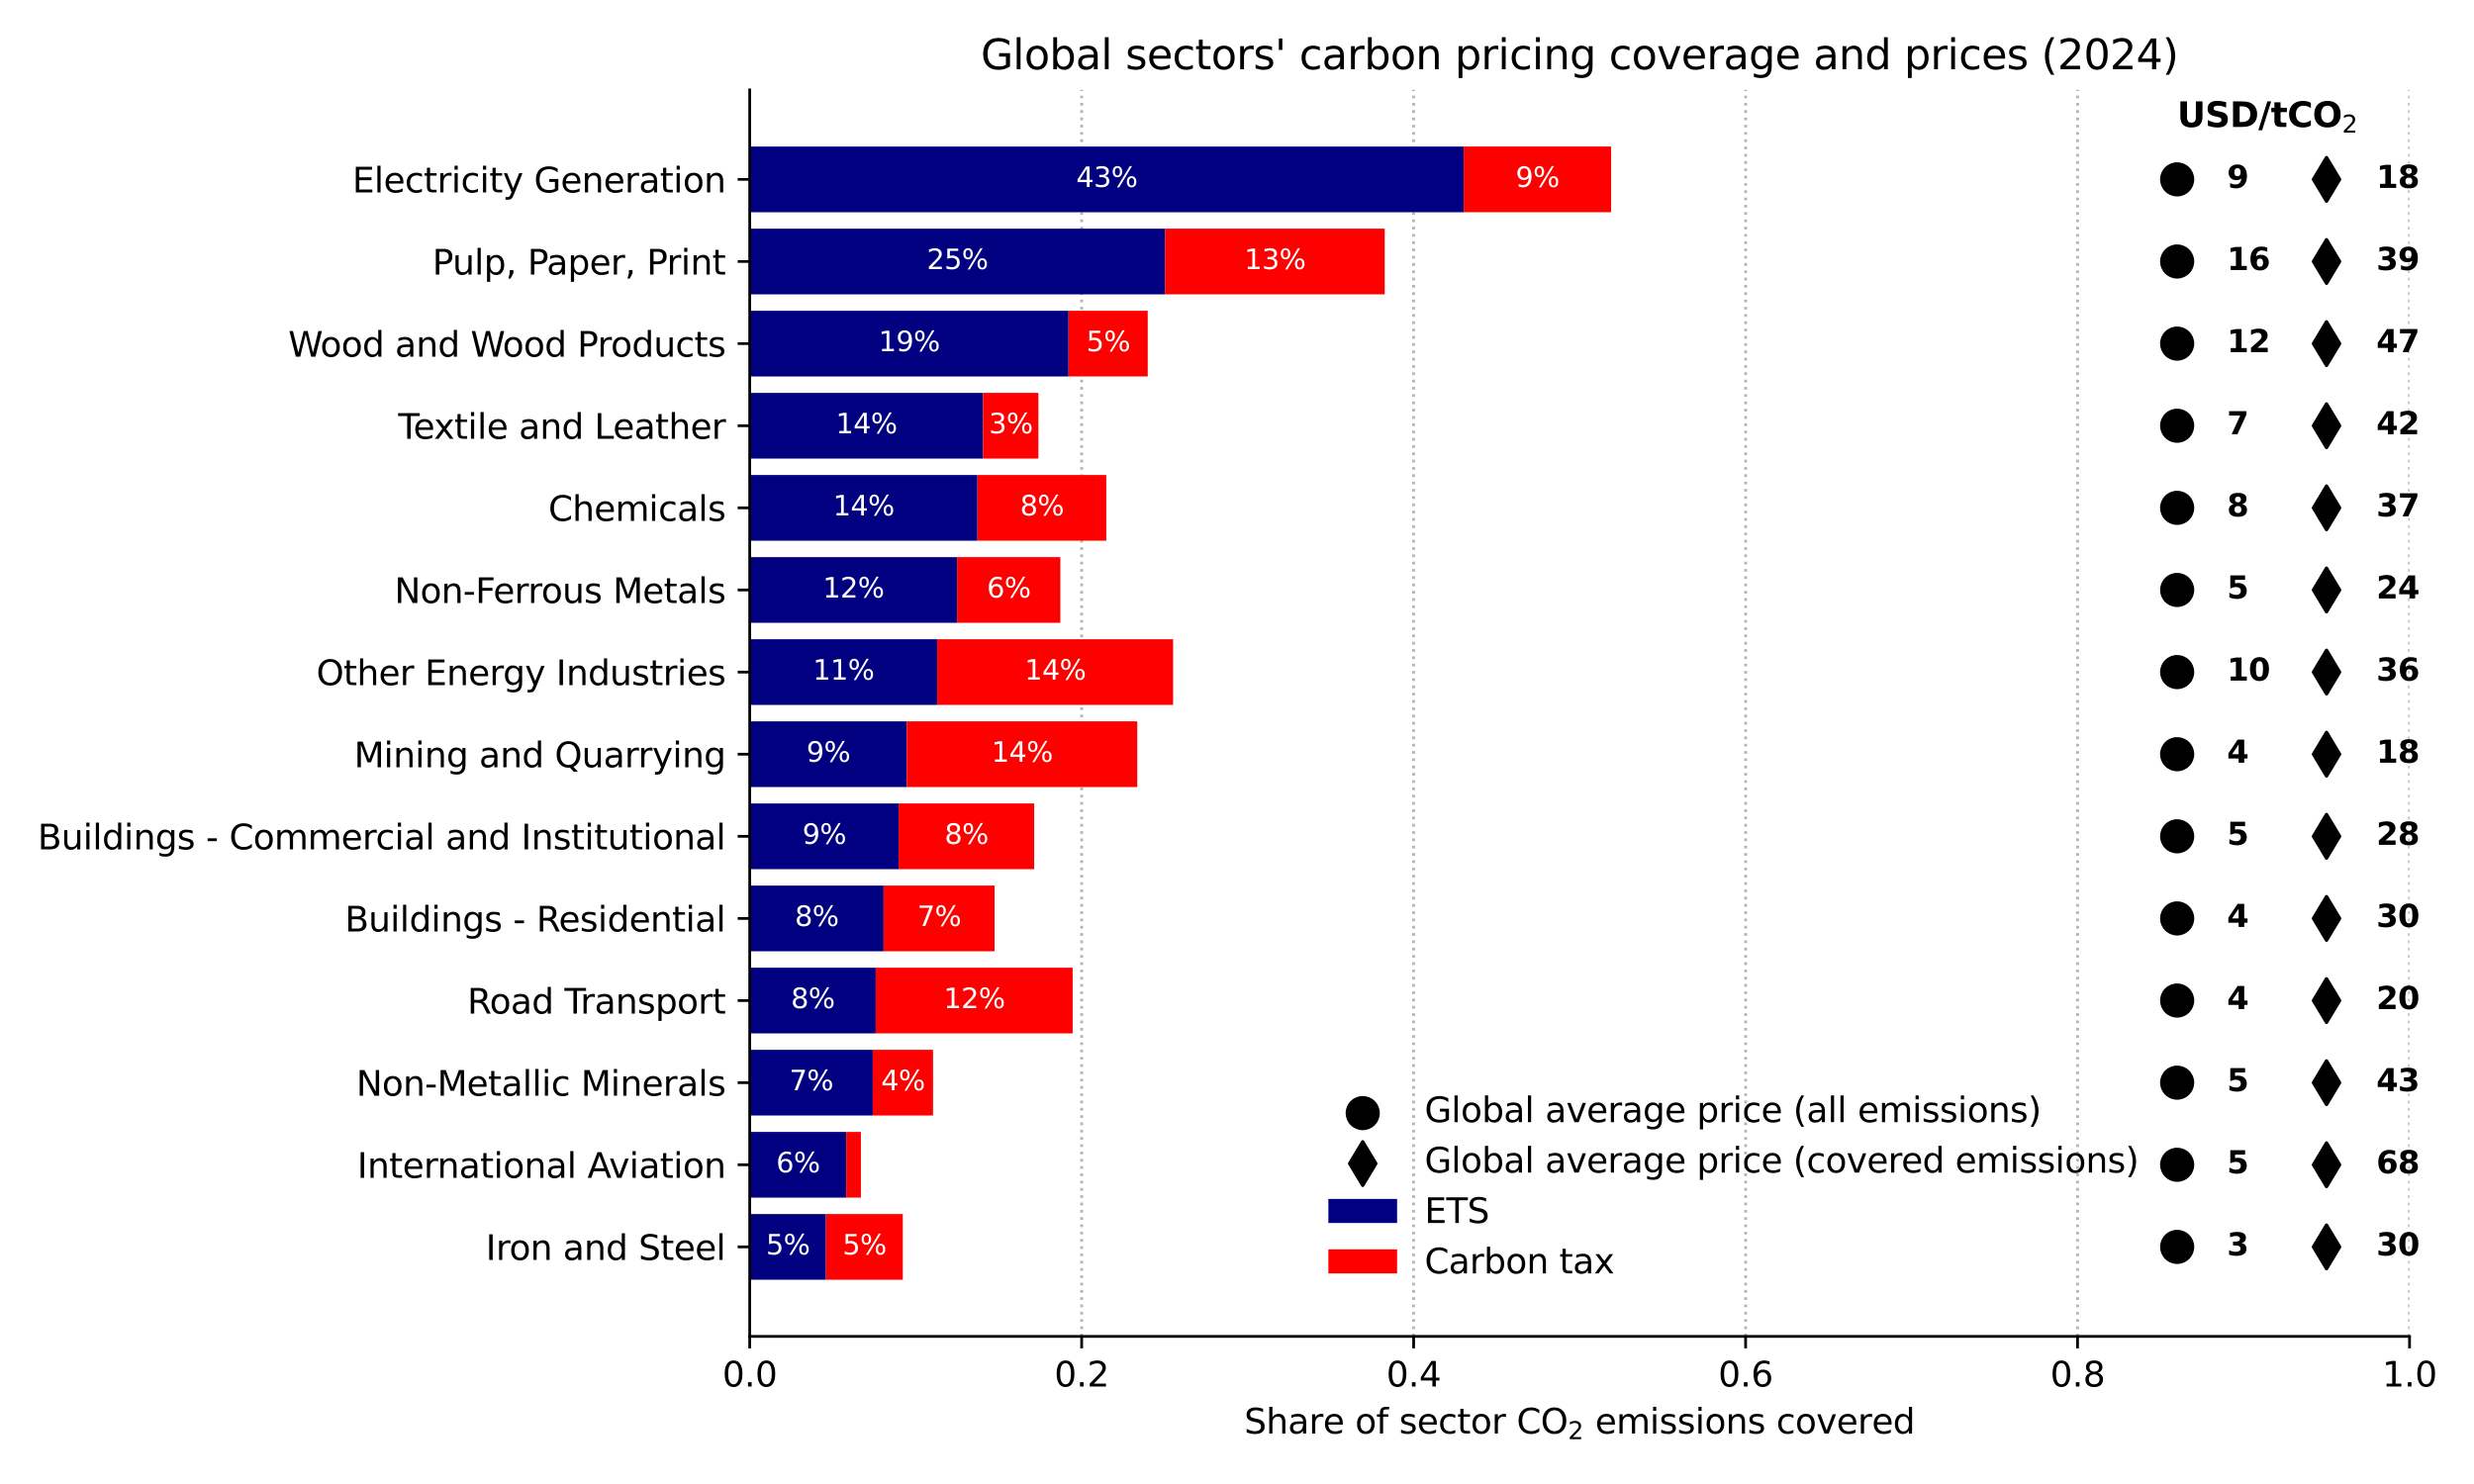 <?xml version="1.0" encoding="utf-8" standalone="no"?>
<!DOCTYPE svg PUBLIC "-//W3C//DTD SVG 1.1//EN"
  "http://www.w3.org/Graphics/SVG/1.1/DTD/svg11.dtd">
<svg xmlns:xlink="http://www.w3.org/1999/xlink" width="720pt" height="432pt" viewBox="0 0 720 432" xmlns="http://www.w3.org/2000/svg" version="1.1">
 <defs>
  <style type="text/css">*{stroke-linejoin: round; stroke-linecap: butt}</style>
 </defs>
 <g id="figure_1">
  <g id="patch_1">
   <path d="M 0 432 
L 720 432 
L 720 0 
L 0 0 
z
" style="fill: #ffffff"/>
  </g>
  <g id="axes_1">
   <g id="patch_2">
    <path d="M 218.185 389.032 
L 701.235 389.032 
L 701.235 26.16 
L 218.185 26.16 
z
" style="fill: #ffffff"/>
   </g>
   <g id="matplotlib.axis_1">
    <g id="xtick_1">
     <g id="line2d_1">
      <path d="M 218.185 389.032 
L 218.185 26.16 
" clip-path="url(#pb3fd069867)" style="fill: none; stroke-dasharray: 0.8,1.32; stroke-dashoffset: 0; stroke: #808080; stroke-opacity: 0.6; stroke-width: 0.8"/>
     </g>
     <g id="line2d_2">
      <defs>
       <path id="mf62e1b9574" d="M 0 0 
L 0 3.5 
" style="stroke: #000000; stroke-width: 0.8"/>
      </defs>
      <g>
       <use xlink:href="#mf62e1b9574" x="218.185" y="389.032" style="stroke: #000000; stroke-width: 0.8"/>
      </g>
     </g>
     <g id="text_1">
      <!-- 0.0 -->
      <g transform="translate(210.233 403.63)scale(0.1 -0.1)">
       <defs>
        <path id="DejaVuSans-30" d="M 2034 4250 
Q 1547 4250 1301 3770 
Q 1056 3291 1056 2328 
Q 1056 1369 1301 889 
Q 1547 409 2034 409 
Q 2525 409 2770 889 
Q 3016 1369 3016 2328 
Q 3016 3291 2770 3770 
Q 2525 4250 2034 4250 
z
M 2034 4750 
Q 2819 4750 3233 4129 
Q 3647 3509 3647 2328 
Q 3647 1150 3233 529 
Q 2819 -91 2034 -91 
Q 1250 -91 836 529 
Q 422 1150 422 2328 
Q 422 3509 836 4129 
Q 1250 4750 2034 4750 
z
" transform="scale(0.016)"/>
        <path id="DejaVuSans-2e" d="M 684 794 
L 1344 794 
L 1344 0 
L 684 0 
L 684 794 
z
" transform="scale(0.016)"/>
       </defs>
       <use xlink:href="#DejaVuSans-30"/>
       <use xlink:href="#DejaVuSans-2e" x="63.623"/>
       <use xlink:href="#DejaVuSans-30" x="95.41"/>
      </g>
     </g>
    </g>
    <g id="xtick_2">
     <g id="line2d_3">
      <path d="M 314.795 389.032 
L 314.795 26.16 
" clip-path="url(#pb3fd069867)" style="fill: none; stroke-dasharray: 0.8,1.32; stroke-dashoffset: 0; stroke: #808080; stroke-opacity: 0.6; stroke-width: 0.8"/>
     </g>
     <g id="line2d_4">
      <g>
       <use xlink:href="#mf62e1b9574" x="314.795" y="389.032" style="stroke: #000000; stroke-width: 0.8"/>
      </g>
     </g>
     <g id="text_2">
      <!-- 0.2 -->
      <g transform="translate(306.843 403.63)scale(0.1 -0.1)">
       <defs>
        <path id="DejaVuSans-32" d="M 1228 531 
L 3431 531 
L 3431 0 
L 469 0 
L 469 531 
Q 828 903 1448 1529 
Q 2069 2156 2228 2338 
Q 2531 2678 2651 2914 
Q 2772 3150 2772 3378 
Q 2772 3750 2511 3984 
Q 2250 4219 1831 4219 
Q 1534 4219 1204 4116 
Q 875 4013 500 3803 
L 500 4441 
Q 881 4594 1212 4672 
Q 1544 4750 1819 4750 
Q 2544 4750 2975 4387 
Q 3406 4025 3406 3419 
Q 3406 3131 3298 2873 
Q 3191 2616 2906 2266 
Q 2828 2175 2409 1742 
Q 1991 1309 1228 531 
z
" transform="scale(0.016)"/>
       </defs>
       <use xlink:href="#DejaVuSans-30"/>
       <use xlink:href="#DejaVuSans-2e" x="63.623"/>
       <use xlink:href="#DejaVuSans-32" x="95.41"/>
      </g>
     </g>
    </g>
    <g id="xtick_3">
     <g id="line2d_5">
      <path d="M 411.405 389.032 
L 411.405 26.16 
" clip-path="url(#pb3fd069867)" style="fill: none; stroke-dasharray: 0.8,1.32; stroke-dashoffset: 0; stroke: #808080; stroke-opacity: 0.6; stroke-width: 0.8"/>
     </g>
     <g id="line2d_6">
      <g>
       <use xlink:href="#mf62e1b9574" x="411.405" y="389.032" style="stroke: #000000; stroke-width: 0.8"/>
      </g>
     </g>
     <g id="text_3">
      <!-- 0.4 -->
      <g transform="translate(403.453 403.63)scale(0.1 -0.1)">
       <defs>
        <path id="DejaVuSans-34" d="M 2419 4116 
L 825 1625 
L 2419 1625 
L 2419 4116 
z
M 2253 4666 
L 3047 4666 
L 3047 1625 
L 3713 1625 
L 3713 1100 
L 3047 1100 
L 3047 0 
L 2419 0 
L 2419 1100 
L 313 1100 
L 313 1709 
L 2253 4666 
z
" transform="scale(0.016)"/>
       </defs>
       <use xlink:href="#DejaVuSans-30"/>
       <use xlink:href="#DejaVuSans-2e" x="63.623"/>
       <use xlink:href="#DejaVuSans-34" x="95.41"/>
      </g>
     </g>
    </g>
    <g id="xtick_4">
     <g id="line2d_7">
      <path d="M 508.015 389.032 
L 508.015 26.16 
" clip-path="url(#pb3fd069867)" style="fill: none; stroke-dasharray: 0.8,1.32; stroke-dashoffset: 0; stroke: #808080; stroke-opacity: 0.6; stroke-width: 0.8"/>
     </g>
     <g id="line2d_8">
      <g>
       <use xlink:href="#mf62e1b9574" x="508.015" y="389.032" style="stroke: #000000; stroke-width: 0.8"/>
      </g>
     </g>
     <g id="text_4">
      <!-- 0.6 -->
      <g transform="translate(500.063 403.63)scale(0.1 -0.1)">
       <defs>
        <path id="DejaVuSans-36" d="M 2113 2584 
Q 1688 2584 1439 2293 
Q 1191 2003 1191 1497 
Q 1191 994 1439 701 
Q 1688 409 2113 409 
Q 2538 409 2786 701 
Q 3034 994 3034 1497 
Q 3034 2003 2786 2293 
Q 2538 2584 2113 2584 
z
M 3366 4563 
L 3366 3988 
Q 3128 4100 2886 4159 
Q 2644 4219 2406 4219 
Q 1781 4219 1451 3797 
Q 1122 3375 1075 2522 
Q 1259 2794 1537 2939 
Q 1816 3084 2150 3084 
Q 2853 3084 3261 2657 
Q 3669 2231 3669 1497 
Q 3669 778 3244 343 
Q 2819 -91 2113 -91 
Q 1303 -91 875 529 
Q 447 1150 447 2328 
Q 447 3434 972 4092 
Q 1497 4750 2381 4750 
Q 2619 4750 2861 4703 
Q 3103 4656 3366 4563 
z
" transform="scale(0.016)"/>
       </defs>
       <use xlink:href="#DejaVuSans-30"/>
       <use xlink:href="#DejaVuSans-2e" x="63.623"/>
       <use xlink:href="#DejaVuSans-36" x="95.41"/>
      </g>
     </g>
    </g>
    <g id="xtick_5">
     <g id="line2d_9">
      <path d="M 604.625 389.032 
L 604.625 26.16 
" clip-path="url(#pb3fd069867)" style="fill: none; stroke-dasharray: 0.8,1.32; stroke-dashoffset: 0; stroke: #808080; stroke-opacity: 0.6; stroke-width: 0.8"/>
     </g>
     <g id="line2d_10">
      <g>
       <use xlink:href="#mf62e1b9574" x="604.625" y="389.032" style="stroke: #000000; stroke-width: 0.8"/>
      </g>
     </g>
     <g id="text_5">
      <!-- 0.8 -->
      <g transform="translate(596.673 403.63)scale(0.1 -0.1)">
       <defs>
        <path id="DejaVuSans-38" d="M 2034 2216 
Q 1584 2216 1326 1975 
Q 1069 1734 1069 1313 
Q 1069 891 1326 650 
Q 1584 409 2034 409 
Q 2484 409 2743 651 
Q 3003 894 3003 1313 
Q 3003 1734 2745 1975 
Q 2488 2216 2034 2216 
z
M 1403 2484 
Q 997 2584 770 2862 
Q 544 3141 544 3541 
Q 544 4100 942 4425 
Q 1341 4750 2034 4750 
Q 2731 4750 3128 4425 
Q 3525 4100 3525 3541 
Q 3525 3141 3298 2862 
Q 3072 2584 2669 2484 
Q 3125 2378 3379 2068 
Q 3634 1759 3634 1313 
Q 3634 634 3220 271 
Q 2806 -91 2034 -91 
Q 1263 -91 848 271 
Q 434 634 434 1313 
Q 434 1759 690 2068 
Q 947 2378 1403 2484 
z
M 1172 3481 
Q 1172 3119 1398 2916 
Q 1625 2713 2034 2713 
Q 2441 2713 2670 2916 
Q 2900 3119 2900 3481 
Q 2900 3844 2670 4047 
Q 2441 4250 2034 4250 
Q 1625 4250 1398 4047 
Q 1172 3844 1172 3481 
z
" transform="scale(0.016)"/>
       </defs>
       <use xlink:href="#DejaVuSans-30"/>
       <use xlink:href="#DejaVuSans-2e" x="63.623"/>
       <use xlink:href="#DejaVuSans-38" x="95.41"/>
      </g>
     </g>
    </g>
    <g id="xtick_6">
     <g id="line2d_11">
      <path d="M 701.235 389.032 
L 701.235 26.16 
" clip-path="url(#pb3fd069867)" style="fill: none; stroke-dasharray: 0.8,1.32; stroke-dashoffset: 0; stroke: #808080; stroke-opacity: 0.6; stroke-width: 0.8"/>
     </g>
     <g id="line2d_12">
      <g>
       <use xlink:href="#mf62e1b9574" x="701.235" y="389.032" style="stroke: #000000; stroke-width: 0.8"/>
      </g>
     </g>
     <g id="text_6">
      <!-- 1.0 -->
      <g transform="translate(693.283 403.63)scale(0.1 -0.1)">
       <defs>
        <path id="DejaVuSans-31" d="M 794 531 
L 1825 531 
L 1825 4091 
L 703 3866 
L 703 4441 
L 1819 4666 
L 2450 4666 
L 2450 531 
L 3481 531 
L 3481 0 
L 794 0 
L 794 531 
z
" transform="scale(0.016)"/>
       </defs>
       <use xlink:href="#DejaVuSans-31"/>
       <use xlink:href="#DejaVuSans-2e" x="63.623"/>
       <use xlink:href="#DejaVuSans-30" x="95.41"/>
      </g>
     </g>
    </g>
    <g id="text_7">
     <!-- Share of sector CO$_2$ emissions covered -->
     <g transform="translate(362.11 417.309)scale(0.1 -0.1)">
      <defs>
       <path id="DejaVuSans-53" d="M 3425 4513 
L 3425 3897 
Q 3066 4069 2747 4153 
Q 2428 4238 2131 4238 
Q 1616 4238 1336 4038 
Q 1056 3838 1056 3469 
Q 1056 3159 1242 3001 
Q 1428 2844 1947 2747 
L 2328 2669 
Q 3034 2534 3370 2195 
Q 3706 1856 3706 1288 
Q 3706 609 3251 259 
Q 2797 -91 1919 -91 
Q 1588 -91 1214 -16 
Q 841 59 441 206 
L 441 856 
Q 825 641 1194 531 
Q 1563 422 1919 422 
Q 2459 422 2753 634 
Q 3047 847 3047 1241 
Q 3047 1584 2836 1778 
Q 2625 1972 2144 2069 
L 1759 2144 
Q 1053 2284 737 2584 
Q 422 2884 422 3419 
Q 422 4038 858 4394 
Q 1294 4750 2059 4750 
Q 2388 4750 2728 4690 
Q 3069 4631 3425 4513 
z
" transform="scale(0.016)"/>
       <path id="DejaVuSans-68" d="M 3513 2113 
L 3513 0 
L 2938 0 
L 2938 2094 
Q 2938 2591 2744 2837 
Q 2550 3084 2163 3084 
Q 1697 3084 1428 2787 
Q 1159 2491 1159 1978 
L 1159 0 
L 581 0 
L 581 4863 
L 1159 4863 
L 1159 2956 
Q 1366 3272 1645 3428 
Q 1925 3584 2291 3584 
Q 2894 3584 3203 3211 
Q 3513 2838 3513 2113 
z
" transform="scale(0.016)"/>
       <path id="DejaVuSans-61" d="M 2194 1759 
Q 1497 1759 1228 1600 
Q 959 1441 959 1056 
Q 959 750 1161 570 
Q 1363 391 1709 391 
Q 2188 391 2477 730 
Q 2766 1069 2766 1631 
L 2766 1759 
L 2194 1759 
z
M 3341 1997 
L 3341 0 
L 2766 0 
L 2766 531 
Q 2569 213 2275 61 
Q 1981 -91 1556 -91 
Q 1019 -91 701 211 
Q 384 513 384 1019 
Q 384 1609 779 1909 
Q 1175 2209 1959 2209 
L 2766 2209 
L 2766 2266 
Q 2766 2663 2505 2880 
Q 2244 3097 1772 3097 
Q 1472 3097 1187 3025 
Q 903 2953 641 2809 
L 641 3341 
Q 956 3463 1253 3523 
Q 1550 3584 1831 3584 
Q 2591 3584 2966 3190 
Q 3341 2797 3341 1997 
z
" transform="scale(0.016)"/>
       <path id="DejaVuSans-72" d="M 2631 2963 
Q 2534 3019 2420 3045 
Q 2306 3072 2169 3072 
Q 1681 3072 1420 2755 
Q 1159 2438 1159 1844 
L 1159 0 
L 581 0 
L 581 3500 
L 1159 3500 
L 1159 2956 
Q 1341 3275 1631 3429 
Q 1922 3584 2338 3584 
Q 2397 3584 2469 3576 
Q 2541 3569 2628 3553 
L 2631 2963 
z
" transform="scale(0.016)"/>
       <path id="DejaVuSans-65" d="M 3597 1894 
L 3597 1613 
L 953 1613 
Q 991 1019 1311 708 
Q 1631 397 2203 397 
Q 2534 397 2845 478 
Q 3156 559 3463 722 
L 3463 178 
Q 3153 47 2828 -22 
Q 2503 -91 2169 -91 
Q 1331 -91 842 396 
Q 353 884 353 1716 
Q 353 2575 817 3079 
Q 1281 3584 2069 3584 
Q 2775 3584 3186 3129 
Q 3597 2675 3597 1894 
z
M 3022 2063 
Q 3016 2534 2758 2815 
Q 2500 3097 2075 3097 
Q 1594 3097 1305 2825 
Q 1016 2553 972 2059 
L 3022 2063 
z
" transform="scale(0.016)"/>
       <path id="DejaVuSans-20" transform="scale(0.016)"/>
       <path id="DejaVuSans-6f" d="M 1959 3097 
Q 1497 3097 1228 2736 
Q 959 2375 959 1747 
Q 959 1119 1226 758 
Q 1494 397 1959 397 
Q 2419 397 2687 759 
Q 2956 1122 2956 1747 
Q 2956 2369 2687 2733 
Q 2419 3097 1959 3097 
z
M 1959 3584 
Q 2709 3584 3137 3096 
Q 3566 2609 3566 1747 
Q 3566 888 3137 398 
Q 2709 -91 1959 -91 
Q 1206 -91 779 398 
Q 353 888 353 1747 
Q 353 2609 779 3096 
Q 1206 3584 1959 3584 
z
" transform="scale(0.016)"/>
       <path id="DejaVuSans-66" d="M 2375 4863 
L 2375 4384 
L 1825 4384 
Q 1516 4384 1395 4259 
Q 1275 4134 1275 3809 
L 1275 3500 
L 2222 3500 
L 2222 3053 
L 1275 3053 
L 1275 0 
L 697 0 
L 697 3053 
L 147 3053 
L 147 3500 
L 697 3500 
L 697 3744 
Q 697 4328 969 4595 
Q 1241 4863 1831 4863 
L 2375 4863 
z
" transform="scale(0.016)"/>
       <path id="DejaVuSans-73" d="M 2834 3397 
L 2834 2853 
Q 2591 2978 2328 3040 
Q 2066 3103 1784 3103 
Q 1356 3103 1142 2972 
Q 928 2841 928 2578 
Q 928 2378 1081 2264 
Q 1234 2150 1697 2047 
L 1894 2003 
Q 2506 1872 2764 1633 
Q 3022 1394 3022 966 
Q 3022 478 2636 193 
Q 2250 -91 1575 -91 
Q 1294 -91 989 -36 
Q 684 19 347 128 
L 347 722 
Q 666 556 975 473 
Q 1284 391 1588 391 
Q 1994 391 2212 530 
Q 2431 669 2431 922 
Q 2431 1156 2273 1281 
Q 2116 1406 1581 1522 
L 1381 1569 
Q 847 1681 609 1914 
Q 372 2147 372 2553 
Q 372 3047 722 3315 
Q 1072 3584 1716 3584 
Q 2034 3584 2315 3537 
Q 2597 3491 2834 3397 
z
" transform="scale(0.016)"/>
       <path id="DejaVuSans-63" d="M 3122 3366 
L 3122 2828 
Q 2878 2963 2633 3030 
Q 2388 3097 2138 3097 
Q 1578 3097 1268 2742 
Q 959 2388 959 1747 
Q 959 1106 1268 751 
Q 1578 397 2138 397 
Q 2388 397 2633 464 
Q 2878 531 3122 666 
L 3122 134 
Q 2881 22 2623 -34 
Q 2366 -91 2075 -91 
Q 1284 -91 818 406 
Q 353 903 353 1747 
Q 353 2603 823 3093 
Q 1294 3584 2113 3584 
Q 2378 3584 2631 3529 
Q 2884 3475 3122 3366 
z
" transform="scale(0.016)"/>
       <path id="DejaVuSans-74" d="M 1172 4494 
L 1172 3500 
L 2356 3500 
L 2356 3053 
L 1172 3053 
L 1172 1153 
Q 1172 725 1289 603 
Q 1406 481 1766 481 
L 2356 481 
L 2356 0 
L 1766 0 
Q 1100 0 847 248 
Q 594 497 594 1153 
L 594 3053 
L 172 3053 
L 172 3500 
L 594 3500 
L 594 4494 
L 1172 4494 
z
" transform="scale(0.016)"/>
       <path id="DejaVuSans-43" d="M 4122 4306 
L 4122 3641 
Q 3803 3938 3442 4084 
Q 3081 4231 2675 4231 
Q 1875 4231 1450 3742 
Q 1025 3253 1025 2328 
Q 1025 1406 1450 917 
Q 1875 428 2675 428 
Q 3081 428 3442 575 
Q 3803 722 4122 1019 
L 4122 359 
Q 3791 134 3420 21 
Q 3050 -91 2638 -91 
Q 1578 -91 968 557 
Q 359 1206 359 2328 
Q 359 3453 968 4101 
Q 1578 4750 2638 4750 
Q 3056 4750 3426 4639 
Q 3797 4528 4122 4306 
z
" transform="scale(0.016)"/>
       <path id="DejaVuSans-4f" d="M 2522 4238 
Q 1834 4238 1429 3725 
Q 1025 3213 1025 2328 
Q 1025 1447 1429 934 
Q 1834 422 2522 422 
Q 3209 422 3611 934 
Q 4013 1447 4013 2328 
Q 4013 3213 3611 3725 
Q 3209 4238 2522 4238 
z
M 2522 4750 
Q 3503 4750 4090 4092 
Q 4678 3434 4678 2328 
Q 4678 1225 4090 567 
Q 3503 -91 2522 -91 
Q 1538 -91 948 565 
Q 359 1222 359 2328 
Q 359 3434 948 4092 
Q 1538 4750 2522 4750 
z
" transform="scale(0.016)"/>
       <path id="DejaVuSans-6d" d="M 3328 2828 
Q 3544 3216 3844 3400 
Q 4144 3584 4550 3584 
Q 5097 3584 5394 3201 
Q 5691 2819 5691 2113 
L 5691 0 
L 5113 0 
L 5113 2094 
Q 5113 2597 4934 2840 
Q 4756 3084 4391 3084 
Q 3944 3084 3684 2787 
Q 3425 2491 3425 1978 
L 3425 0 
L 2847 0 
L 2847 2094 
Q 2847 2600 2669 2842 
Q 2491 3084 2119 3084 
Q 1678 3084 1418 2786 
Q 1159 2488 1159 1978 
L 1159 0 
L 581 0 
L 581 3500 
L 1159 3500 
L 1159 2956 
Q 1356 3278 1631 3431 
Q 1906 3584 2284 3584 
Q 2666 3584 2933 3390 
Q 3200 3197 3328 2828 
z
" transform="scale(0.016)"/>
       <path id="DejaVuSans-69" d="M 603 3500 
L 1178 3500 
L 1178 0 
L 603 0 
L 603 3500 
z
M 603 4863 
L 1178 4863 
L 1178 4134 
L 603 4134 
L 603 4863 
z
" transform="scale(0.016)"/>
       <path id="DejaVuSans-6e" d="M 3513 2113 
L 3513 0 
L 2938 0 
L 2938 2094 
Q 2938 2591 2744 2837 
Q 2550 3084 2163 3084 
Q 1697 3084 1428 2787 
Q 1159 2491 1159 1978 
L 1159 0 
L 581 0 
L 581 3500 
L 1159 3500 
L 1159 2956 
Q 1366 3272 1645 3428 
Q 1925 3584 2291 3584 
Q 2894 3584 3203 3211 
Q 3513 2838 3513 2113 
z
" transform="scale(0.016)"/>
       <path id="DejaVuSans-76" d="M 191 3500 
L 800 3500 
L 1894 563 
L 2988 3500 
L 3597 3500 
L 2284 0 
L 1503 0 
L 191 3500 
z
" transform="scale(0.016)"/>
       <path id="DejaVuSans-64" d="M 2906 2969 
L 2906 4863 
L 3481 4863 
L 3481 0 
L 2906 0 
L 2906 525 
Q 2725 213 2448 61 
Q 2172 -91 1784 -91 
Q 1150 -91 751 415 
Q 353 922 353 1747 
Q 353 2572 751 3078 
Q 1150 3584 1784 3584 
Q 2172 3584 2448 3432 
Q 2725 3281 2906 2969 
z
M 947 1747 
Q 947 1113 1208 752 
Q 1469 391 1925 391 
Q 2381 391 2643 752 
Q 2906 1113 2906 1747 
Q 2906 2381 2643 2742 
Q 2381 3103 1925 3103 
Q 1469 3103 1208 2742 
Q 947 2381 947 1747 
z
" transform="scale(0.016)"/>
      </defs>
      <use xlink:href="#DejaVuSans-53" transform="translate(0 0.016)"/>
      <use xlink:href="#DejaVuSans-68" transform="translate(63.477 0.016)"/>
      <use xlink:href="#DejaVuSans-61" transform="translate(126.855 0.016)"/>
      <use xlink:href="#DejaVuSans-72" transform="translate(188.135 0.016)"/>
      <use xlink:href="#DejaVuSans-65" transform="translate(229.248 0.016)"/>
      <use xlink:href="#DejaVuSans-20" transform="translate(290.771 0.016)"/>
      <use xlink:href="#DejaVuSans-6f" transform="translate(322.559 0.016)"/>
      <use xlink:href="#DejaVuSans-66" transform="translate(383.74 0.016)"/>
      <use xlink:href="#DejaVuSans-20" transform="translate(418.945 0.016)"/>
      <use xlink:href="#DejaVuSans-73" transform="translate(450.732 0.016)"/>
      <use xlink:href="#DejaVuSans-65" transform="translate(502.832 0.016)"/>
      <use xlink:href="#DejaVuSans-63" transform="translate(564.355 0.016)"/>
      <use xlink:href="#DejaVuSans-74" transform="translate(619.336 0.016)"/>
      <use xlink:href="#DejaVuSans-6f" transform="translate(658.545 0.016)"/>
      <use xlink:href="#DejaVuSans-72" transform="translate(719.727 0.016)"/>
      <use xlink:href="#DejaVuSans-20" transform="translate(760.84 0.016)"/>
      <use xlink:href="#DejaVuSans-43" transform="translate(792.627 0.016)"/>
      <use xlink:href="#DejaVuSans-4f" transform="translate(862.451 0.016)"/>
      <use xlink:href="#DejaVuSans-32" transform="translate(942.119 -16.391)scale(0.7)"/>
      <use xlink:href="#DejaVuSans-20" transform="translate(989.39 0.016)"/>
      <use xlink:href="#DejaVuSans-65" transform="translate(1021.177 0.016)"/>
      <use xlink:href="#DejaVuSans-6d" transform="translate(1082.7 0.016)"/>
      <use xlink:href="#DejaVuSans-69" transform="translate(1180.112 0.016)"/>
      <use xlink:href="#DejaVuSans-73" transform="translate(1207.896 0.016)"/>
      <use xlink:href="#DejaVuSans-73" transform="translate(1259.995 0.016)"/>
      <use xlink:href="#DejaVuSans-69" transform="translate(1312.095 0.016)"/>
      <use xlink:href="#DejaVuSans-6f" transform="translate(1339.878 0.016)"/>
      <use xlink:href="#DejaVuSans-6e" transform="translate(1401.06 0.016)"/>
      <use xlink:href="#DejaVuSans-73" transform="translate(1464.438 0.016)"/>
      <use xlink:href="#DejaVuSans-20" transform="translate(1516.538 0.016)"/>
      <use xlink:href="#DejaVuSans-63" transform="translate(1548.325 0.016)"/>
      <use xlink:href="#DejaVuSans-6f" transform="translate(1603.306 0.016)"/>
      <use xlink:href="#DejaVuSans-76" transform="translate(1664.487 0.016)"/>
      <use xlink:href="#DejaVuSans-65" transform="translate(1723.667 0.016)"/>
      <use xlink:href="#DejaVuSans-72" transform="translate(1785.19 0.016)"/>
      <use xlink:href="#DejaVuSans-65" transform="translate(1826.304 0.016)"/>
      <use xlink:href="#DejaVuSans-64" transform="translate(1887.827 0.016)"/>
     </g>
    </g>
   </g>
   <g id="matplotlib.axis_2">
    <g id="ytick_1">
     <g id="line2d_13">
      <defs>
       <path id="m2c48607400" d="M 0 0 
L -3.5 0 
" style="stroke: #000000; stroke-width: 0.8"/>
      </defs>
      <g>
       <use xlink:href="#m2c48607400" x="218.185" y="52.216" style="stroke: #000000; stroke-width: 0.8"/>
      </g>
     </g>
     <g id="text_8">
      <!-- Electricity Generation -->
      <g transform="translate(102.547 56.015)scale(0.1 -0.1)">
       <defs>
        <path id="DejaVuSans-45" d="M 628 4666 
L 3578 4666 
L 3578 4134 
L 1259 4134 
L 1259 2753 
L 3481 2753 
L 3481 2222 
L 1259 2222 
L 1259 531 
L 3634 531 
L 3634 0 
L 628 0 
L 628 4666 
z
" transform="scale(0.016)"/>
        <path id="DejaVuSans-6c" d="M 603 4863 
L 1178 4863 
L 1178 0 
L 603 0 
L 603 4863 
z
" transform="scale(0.016)"/>
        <path id="DejaVuSans-79" d="M 2059 -325 
Q 1816 -950 1584 -1140 
Q 1353 -1331 966 -1331 
L 506 -1331 
L 506 -850 
L 844 -850 
Q 1081 -850 1212 -737 
Q 1344 -625 1503 -206 
L 1606 56 
L 191 3500 
L 800 3500 
L 1894 763 
L 2988 3500 
L 3597 3500 
L 2059 -325 
z
" transform="scale(0.016)"/>
        <path id="DejaVuSans-47" d="M 3809 666 
L 3809 1919 
L 2778 1919 
L 2778 2438 
L 4434 2438 
L 4434 434 
Q 4069 175 3628 42 
Q 3188 -91 2688 -91 
Q 1594 -91 976 548 
Q 359 1188 359 2328 
Q 359 3472 976 4111 
Q 1594 4750 2688 4750 
Q 3144 4750 3555 4637 
Q 3966 4525 4313 4306 
L 4313 3634 
Q 3963 3931 3569 4081 
Q 3175 4231 2741 4231 
Q 1884 4231 1454 3753 
Q 1025 3275 1025 2328 
Q 1025 1384 1454 906 
Q 1884 428 2741 428 
Q 3075 428 3337 486 
Q 3600 544 3809 666 
z
" transform="scale(0.016)"/>
       </defs>
       <use xlink:href="#DejaVuSans-45"/>
       <use xlink:href="#DejaVuSans-6c" x="63.184"/>
       <use xlink:href="#DejaVuSans-65" x="90.967"/>
       <use xlink:href="#DejaVuSans-63" x="152.49"/>
       <use xlink:href="#DejaVuSans-74" x="207.471"/>
       <use xlink:href="#DejaVuSans-72" x="246.68"/>
       <use xlink:href="#DejaVuSans-69" x="287.793"/>
       <use xlink:href="#DejaVuSans-63" x="315.576"/>
       <use xlink:href="#DejaVuSans-69" x="370.557"/>
       <use xlink:href="#DejaVuSans-74" x="398.34"/>
       <use xlink:href="#DejaVuSans-79" x="437.549"/>
       <use xlink:href="#DejaVuSans-20" x="496.729"/>
       <use xlink:href="#DejaVuSans-47" x="528.516"/>
       <use xlink:href="#DejaVuSans-65" x="606.006"/>
       <use xlink:href="#DejaVuSans-6e" x="667.529"/>
       <use xlink:href="#DejaVuSans-65" x="730.908"/>
       <use xlink:href="#DejaVuSans-72" x="792.432"/>
       <use xlink:href="#DejaVuSans-61" x="833.545"/>
       <use xlink:href="#DejaVuSans-74" x="894.824"/>
       <use xlink:href="#DejaVuSans-69" x="934.033"/>
       <use xlink:href="#DejaVuSans-6f" x="961.816"/>
       <use xlink:href="#DejaVuSans-6e" x="1022.998"/>
      </g>
     </g>
    </g>
    <g id="ytick_2">
     <g id="line2d_14">
      <g>
       <use xlink:href="#m2c48607400" x="218.185" y="76.121" style="stroke: #000000; stroke-width: 0.8"/>
      </g>
     </g>
     <g id="text_9">
      <!-- Pulp, Paper, Print -->
      <g transform="translate(125.832 79.92)scale(0.1 -0.1)">
       <defs>
        <path id="DejaVuSans-50" d="M 1259 4147 
L 1259 2394 
L 2053 2394 
Q 2494 2394 2734 2622 
Q 2975 2850 2975 3272 
Q 2975 3691 2734 3919 
Q 2494 4147 2053 4147 
L 1259 4147 
z
M 628 4666 
L 2053 4666 
Q 2838 4666 3239 4311 
Q 3641 3956 3641 3272 
Q 3641 2581 3239 2228 
Q 2838 1875 2053 1875 
L 1259 1875 
L 1259 0 
L 628 0 
L 628 4666 
z
" transform="scale(0.016)"/>
        <path id="DejaVuSans-75" d="M 544 1381 
L 544 3500 
L 1119 3500 
L 1119 1403 
Q 1119 906 1312 657 
Q 1506 409 1894 409 
Q 2359 409 2629 706 
Q 2900 1003 2900 1516 
L 2900 3500 
L 3475 3500 
L 3475 0 
L 2900 0 
L 2900 538 
Q 2691 219 2414 64 
Q 2138 -91 1772 -91 
Q 1169 -91 856 284 
Q 544 659 544 1381 
z
M 1991 3584 
L 1991 3584 
z
" transform="scale(0.016)"/>
        <path id="DejaVuSans-70" d="M 1159 525 
L 1159 -1331 
L 581 -1331 
L 581 3500 
L 1159 3500 
L 1159 2969 
Q 1341 3281 1617 3432 
Q 1894 3584 2278 3584 
Q 2916 3584 3314 3078 
Q 3713 2572 3713 1747 
Q 3713 922 3314 415 
Q 2916 -91 2278 -91 
Q 1894 -91 1617 61 
Q 1341 213 1159 525 
z
M 3116 1747 
Q 3116 2381 2855 2742 
Q 2594 3103 2138 3103 
Q 1681 3103 1420 2742 
Q 1159 2381 1159 1747 
Q 1159 1113 1420 752 
Q 1681 391 2138 391 
Q 2594 391 2855 752 
Q 3116 1113 3116 1747 
z
" transform="scale(0.016)"/>
        <path id="DejaVuSans-2c" d="M 750 794 
L 1409 794 
L 1409 256 
L 897 -744 
L 494 -744 
L 750 256 
L 750 794 
z
" transform="scale(0.016)"/>
       </defs>
       <use xlink:href="#DejaVuSans-50"/>
       <use xlink:href="#DejaVuSans-75" x="58.553"/>
       <use xlink:href="#DejaVuSans-6c" x="121.932"/>
       <use xlink:href="#DejaVuSans-70" x="149.715"/>
       <use xlink:href="#DejaVuSans-2c" x="213.191"/>
       <use xlink:href="#DejaVuSans-20" x="244.979"/>
       <use xlink:href="#DejaVuSans-50" x="276.766"/>
       <use xlink:href="#DejaVuSans-61" x="332.568"/>
       <use xlink:href="#DejaVuSans-70" x="393.848"/>
       <use xlink:href="#DejaVuSans-65" x="457.324"/>
       <use xlink:href="#DejaVuSans-72" x="518.848"/>
       <use xlink:href="#DejaVuSans-2c" x="559.961"/>
       <use xlink:href="#DejaVuSans-20" x="591.748"/>
       <use xlink:href="#DejaVuSans-50" x="623.535"/>
       <use xlink:href="#DejaVuSans-72" x="682.088"/>
       <use xlink:href="#DejaVuSans-69" x="723.201"/>
       <use xlink:href="#DejaVuSans-6e" x="750.984"/>
       <use xlink:href="#DejaVuSans-74" x="814.363"/>
      </g>
     </g>
    </g>
    <g id="ytick_3">
     <g id="line2d_15">
      <g>
       <use xlink:href="#m2c48607400" x="218.185" y="100.025" style="stroke: #000000; stroke-width: 0.8"/>
      </g>
     </g>
     <g id="text_10">
      <!-- Wood and Wood Products -->
      <g transform="translate(83.891 103.824)scale(0.1 -0.1)">
       <defs>
        <path id="DejaVuSans-57" d="M 213 4666 
L 850 4666 
L 1831 722 
L 2809 4666 
L 3519 4666 
L 4500 722 
L 5478 4666 
L 6119 4666 
L 4947 0 
L 4153 0 
L 3169 4050 
L 2175 0 
L 1381 0 
L 213 4666 
z
" transform="scale(0.016)"/>
       </defs>
       <use xlink:href="#DejaVuSans-57"/>
       <use xlink:href="#DejaVuSans-6f" x="93.002"/>
       <use xlink:href="#DejaVuSans-6f" x="154.184"/>
       <use xlink:href="#DejaVuSans-64" x="215.365"/>
       <use xlink:href="#DejaVuSans-20" x="278.842"/>
       <use xlink:href="#DejaVuSans-61" x="310.629"/>
       <use xlink:href="#DejaVuSans-6e" x="371.908"/>
       <use xlink:href="#DejaVuSans-64" x="435.287"/>
       <use xlink:href="#DejaVuSans-20" x="498.764"/>
       <use xlink:href="#DejaVuSans-57" x="530.551"/>
       <use xlink:href="#DejaVuSans-6f" x="623.553"/>
       <use xlink:href="#DejaVuSans-6f" x="684.734"/>
       <use xlink:href="#DejaVuSans-64" x="745.916"/>
       <use xlink:href="#DejaVuSans-20" x="809.393"/>
       <use xlink:href="#DejaVuSans-50" x="841.18"/>
       <use xlink:href="#DejaVuSans-72" x="899.732"/>
       <use xlink:href="#DejaVuSans-6f" x="938.596"/>
       <use xlink:href="#DejaVuSans-64" x="999.777"/>
       <use xlink:href="#DejaVuSans-75" x="1063.254"/>
       <use xlink:href="#DejaVuSans-63" x="1126.633"/>
       <use xlink:href="#DejaVuSans-74" x="1181.613"/>
       <use xlink:href="#DejaVuSans-73" x="1220.822"/>
      </g>
     </g>
    </g>
    <g id="ytick_4">
     <g id="line2d_16">
      <g>
       <use xlink:href="#m2c48607400" x="218.185" y="123.93" style="stroke: #000000; stroke-width: 0.8"/>
      </g>
     </g>
     <g id="text_11">
      <!-- Textile and Leather -->
      <g transform="translate(115.88 127.729)scale(0.1 -0.1)">
       <defs>
        <path id="DejaVuSans-54" d="M -19 4666 
L 3928 4666 
L 3928 4134 
L 2272 4134 
L 2272 0 
L 1638 0 
L 1638 4134 
L -19 4134 
L -19 4666 
z
" transform="scale(0.016)"/>
        <path id="DejaVuSans-78" d="M 3513 3500 
L 2247 1797 
L 3578 0 
L 2900 0 
L 1881 1375 
L 863 0 
L 184 0 
L 1544 1831 
L 300 3500 
L 978 3500 
L 1906 2253 
L 2834 3500 
L 3513 3500 
z
" transform="scale(0.016)"/>
        <path id="DejaVuSans-4c" d="M 628 4666 
L 1259 4666 
L 1259 531 
L 3531 531 
L 3531 0 
L 628 0 
L 628 4666 
z
" transform="scale(0.016)"/>
       </defs>
       <use xlink:href="#DejaVuSans-54"/>
       <use xlink:href="#DejaVuSans-65" x="44.084"/>
       <use xlink:href="#DejaVuSans-78" x="103.857"/>
       <use xlink:href="#DejaVuSans-74" x="163.037"/>
       <use xlink:href="#DejaVuSans-69" x="202.246"/>
       <use xlink:href="#DejaVuSans-6c" x="230.029"/>
       <use xlink:href="#DejaVuSans-65" x="257.812"/>
       <use xlink:href="#DejaVuSans-20" x="319.336"/>
       <use xlink:href="#DejaVuSans-61" x="351.123"/>
       <use xlink:href="#DejaVuSans-6e" x="412.402"/>
       <use xlink:href="#DejaVuSans-64" x="475.781"/>
       <use xlink:href="#DejaVuSans-20" x="539.258"/>
       <use xlink:href="#DejaVuSans-4c" x="571.045"/>
       <use xlink:href="#DejaVuSans-65" x="625.008"/>
       <use xlink:href="#DejaVuSans-61" x="686.531"/>
       <use xlink:href="#DejaVuSans-74" x="747.811"/>
       <use xlink:href="#DejaVuSans-68" x="787.02"/>
       <use xlink:href="#DejaVuSans-65" x="850.398"/>
       <use xlink:href="#DejaVuSans-72" x="911.922"/>
      </g>
     </g>
    </g>
    <g id="ytick_5">
     <g id="line2d_17">
      <g>
       <use xlink:href="#m2c48607400" x="218.185" y="147.834" style="stroke: #000000; stroke-width: 0.8"/>
      </g>
     </g>
     <g id="text_12">
      <!-- Chemicals -->
      <g transform="translate(159.579 151.634)scale(0.1 -0.1)">
       <use xlink:href="#DejaVuSans-43"/>
       <use xlink:href="#DejaVuSans-68" x="69.824"/>
       <use xlink:href="#DejaVuSans-65" x="133.203"/>
       <use xlink:href="#DejaVuSans-6d" x="194.727"/>
       <use xlink:href="#DejaVuSans-69" x="292.139"/>
       <use xlink:href="#DejaVuSans-63" x="319.922"/>
       <use xlink:href="#DejaVuSans-61" x="374.902"/>
       <use xlink:href="#DejaVuSans-6c" x="436.182"/>
       <use xlink:href="#DejaVuSans-73" x="463.965"/>
      </g>
     </g>
    </g>
    <g id="ytick_6">
     <g id="line2d_18">
      <g>
       <use xlink:href="#m2c48607400" x="218.185" y="171.739" style="stroke: #000000; stroke-width: 0.8"/>
      </g>
     </g>
     <g id="text_13">
      <!-- Non-Ferrous Metals -->
      <g transform="translate(114.802 175.538)scale(0.1 -0.1)">
       <defs>
        <path id="DejaVuSans-4e" d="M 628 4666 
L 1478 4666 
L 3547 763 
L 3547 4666 
L 4159 4666 
L 4159 0 
L 3309 0 
L 1241 3903 
L 1241 0 
L 628 0 
L 628 4666 
z
" transform="scale(0.016)"/>
        <path id="DejaVuSans-2d" d="M 313 2009 
L 1997 2009 
L 1997 1497 
L 313 1497 
L 313 2009 
z
" transform="scale(0.016)"/>
        <path id="DejaVuSans-46" d="M 628 4666 
L 3309 4666 
L 3309 4134 
L 1259 4134 
L 1259 2759 
L 3109 2759 
L 3109 2228 
L 1259 2228 
L 1259 0 
L 628 0 
L 628 4666 
z
" transform="scale(0.016)"/>
        <path id="DejaVuSans-4d" d="M 628 4666 
L 1569 4666 
L 2759 1491 
L 3956 4666 
L 4897 4666 
L 4897 0 
L 4281 0 
L 4281 4097 
L 3078 897 
L 2444 897 
L 1241 4097 
L 1241 0 
L 628 0 
L 628 4666 
z
" transform="scale(0.016)"/>
       </defs>
       <use xlink:href="#DejaVuSans-4e"/>
       <use xlink:href="#DejaVuSans-6f" x="74.805"/>
       <use xlink:href="#DejaVuSans-6e" x="135.986"/>
       <use xlink:href="#DejaVuSans-2d" x="199.365"/>
       <use xlink:href="#DejaVuSans-46" x="235.449"/>
       <use xlink:href="#DejaVuSans-65" x="287.469"/>
       <use xlink:href="#DejaVuSans-72" x="348.992"/>
       <use xlink:href="#DejaVuSans-72" x="388.355"/>
       <use xlink:href="#DejaVuSans-6f" x="427.219"/>
       <use xlink:href="#DejaVuSans-75" x="488.4"/>
       <use xlink:href="#DejaVuSans-73" x="551.779"/>
       <use xlink:href="#DejaVuSans-20" x="603.879"/>
       <use xlink:href="#DejaVuSans-4d" x="635.666"/>
       <use xlink:href="#DejaVuSans-65" x="721.945"/>
       <use xlink:href="#DejaVuSans-74" x="783.469"/>
       <use xlink:href="#DejaVuSans-61" x="822.678"/>
       <use xlink:href="#DejaVuSans-6c" x="883.957"/>
       <use xlink:href="#DejaVuSans-73" x="911.74"/>
      </g>
     </g>
    </g>
    <g id="ytick_7">
     <g id="line2d_19">
      <g>
       <use xlink:href="#m2c48607400" x="218.185" y="195.644" style="stroke: #000000; stroke-width: 0.8"/>
      </g>
     </g>
     <g id="text_14">
      <!-- Other Energy Industries -->
      <g transform="translate(92.068 199.443)scale(0.1 -0.1)">
       <defs>
        <path id="DejaVuSans-67" d="M 2906 1791 
Q 2906 2416 2648 2759 
Q 2391 3103 1925 3103 
Q 1463 3103 1205 2759 
Q 947 2416 947 1791 
Q 947 1169 1205 825 
Q 1463 481 1925 481 
Q 2391 481 2648 825 
Q 2906 1169 2906 1791 
z
M 3481 434 
Q 3481 -459 3084 -895 
Q 2688 -1331 1869 -1331 
Q 1566 -1331 1297 -1286 
Q 1028 -1241 775 -1147 
L 775 -588 
Q 1028 -725 1275 -790 
Q 1522 -856 1778 -856 
Q 2344 -856 2625 -561 
Q 2906 -266 2906 331 
L 2906 616 
Q 2728 306 2450 153 
Q 2172 0 1784 0 
Q 1141 0 747 490 
Q 353 981 353 1791 
Q 353 2603 747 3093 
Q 1141 3584 1784 3584 
Q 2172 3584 2450 3431 
Q 2728 3278 2906 2969 
L 2906 3500 
L 3481 3500 
L 3481 434 
z
" transform="scale(0.016)"/>
        <path id="DejaVuSans-49" d="M 628 4666 
L 1259 4666 
L 1259 0 
L 628 0 
L 628 4666 
z
" transform="scale(0.016)"/>
       </defs>
       <use xlink:href="#DejaVuSans-4f"/>
       <use xlink:href="#DejaVuSans-74" x="78.711"/>
       <use xlink:href="#DejaVuSans-68" x="117.92"/>
       <use xlink:href="#DejaVuSans-65" x="181.299"/>
       <use xlink:href="#DejaVuSans-72" x="242.822"/>
       <use xlink:href="#DejaVuSans-20" x="283.936"/>
       <use xlink:href="#DejaVuSans-45" x="315.723"/>
       <use xlink:href="#DejaVuSans-6e" x="378.906"/>
       <use xlink:href="#DejaVuSans-65" x="442.285"/>
       <use xlink:href="#DejaVuSans-72" x="503.809"/>
       <use xlink:href="#DejaVuSans-67" x="543.172"/>
       <use xlink:href="#DejaVuSans-79" x="606.648"/>
       <use xlink:href="#DejaVuSans-20" x="665.828"/>
       <use xlink:href="#DejaVuSans-49" x="697.615"/>
       <use xlink:href="#DejaVuSans-6e" x="727.107"/>
       <use xlink:href="#DejaVuSans-64" x="790.486"/>
       <use xlink:href="#DejaVuSans-75" x="853.963"/>
       <use xlink:href="#DejaVuSans-73" x="917.342"/>
       <use xlink:href="#DejaVuSans-74" x="969.441"/>
       <use xlink:href="#DejaVuSans-72" x="1008.65"/>
       <use xlink:href="#DejaVuSans-69" x="1049.764"/>
       <use xlink:href="#DejaVuSans-65" x="1077.547"/>
       <use xlink:href="#DejaVuSans-73" x="1139.07"/>
      </g>
     </g>
    </g>
    <g id="ytick_8">
     <g id="line2d_20">
      <g>
       <use xlink:href="#m2c48607400" x="218.185" y="219.548" style="stroke: #000000; stroke-width: 0.8"/>
      </g>
     </g>
     <g id="text_15">
      <!-- Mining and Quarrying -->
      <g transform="translate(103.04 223.348)scale(0.1 -0.1)">
       <defs>
        <path id="DejaVuSans-51" d="M 2522 4238 
Q 1834 4238 1429 3725 
Q 1025 3213 1025 2328 
Q 1025 1447 1429 934 
Q 1834 422 2522 422 
Q 3209 422 3611 934 
Q 4013 1447 4013 2328 
Q 4013 3213 3611 3725 
Q 3209 4238 2522 4238 
z
M 3406 84 
L 4238 -825 
L 3475 -825 
L 2784 -78 
Q 2681 -84 2626 -87 
Q 2572 -91 2522 -91 
Q 1538 -91 948 567 
Q 359 1225 359 2328 
Q 359 3434 948 4092 
Q 1538 4750 2522 4750 
Q 3503 4750 4090 4092 
Q 4678 3434 4678 2328 
Q 4678 1516 4351 937 
Q 4025 359 3406 84 
z
" transform="scale(0.016)"/>
       </defs>
       <use xlink:href="#DejaVuSans-4d"/>
       <use xlink:href="#DejaVuSans-69" x="86.279"/>
       <use xlink:href="#DejaVuSans-6e" x="114.062"/>
       <use xlink:href="#DejaVuSans-69" x="177.441"/>
       <use xlink:href="#DejaVuSans-6e" x="205.225"/>
       <use xlink:href="#DejaVuSans-67" x="268.604"/>
       <use xlink:href="#DejaVuSans-20" x="332.08"/>
       <use xlink:href="#DejaVuSans-61" x="363.867"/>
       <use xlink:href="#DejaVuSans-6e" x="425.146"/>
       <use xlink:href="#DejaVuSans-64" x="488.525"/>
       <use xlink:href="#DejaVuSans-20" x="552.002"/>
       <use xlink:href="#DejaVuSans-51" x="583.789"/>
       <use xlink:href="#DejaVuSans-75" x="662.5"/>
       <use xlink:href="#DejaVuSans-61" x="725.879"/>
       <use xlink:href="#DejaVuSans-72" x="787.158"/>
       <use xlink:href="#DejaVuSans-72" x="826.521"/>
       <use xlink:href="#DejaVuSans-79" x="867.635"/>
       <use xlink:href="#DejaVuSans-69" x="926.814"/>
       <use xlink:href="#DejaVuSans-6e" x="954.598"/>
       <use xlink:href="#DejaVuSans-67" x="1017.977"/>
      </g>
     </g>
    </g>
    <g id="ytick_9">
     <g id="line2d_21">
      <g>
       <use xlink:href="#m2c48607400" x="218.185" y="243.453" style="stroke: #000000; stroke-width: 0.8"/>
      </g>
     </g>
     <g id="text_16">
      <!-- Buildings - Commercial and Institutional -->
      <g transform="translate(10.955 247.252)scale(0.1 -0.1)">
       <defs>
        <path id="DejaVuSans-42" d="M 1259 2228 
L 1259 519 
L 2272 519 
Q 2781 519 3026 730 
Q 3272 941 3272 1375 
Q 3272 1813 3026 2020 
Q 2781 2228 2272 2228 
L 1259 2228 
z
M 1259 4147 
L 1259 2741 
L 2194 2741 
Q 2656 2741 2882 2914 
Q 3109 3088 3109 3444 
Q 3109 3797 2882 3972 
Q 2656 4147 2194 4147 
L 1259 4147 
z
M 628 4666 
L 2241 4666 
Q 2963 4666 3353 4366 
Q 3744 4066 3744 3513 
Q 3744 3084 3544 2831 
Q 3344 2578 2956 2516 
Q 3422 2416 3680 2098 
Q 3938 1781 3938 1306 
Q 3938 681 3513 340 
Q 3088 0 2303 0 
L 628 0 
L 628 4666 
z
" transform="scale(0.016)"/>
       </defs>
       <use xlink:href="#DejaVuSans-42"/>
       <use xlink:href="#DejaVuSans-75" x="68.604"/>
       <use xlink:href="#DejaVuSans-69" x="131.982"/>
       <use xlink:href="#DejaVuSans-6c" x="159.766"/>
       <use xlink:href="#DejaVuSans-64" x="187.549"/>
       <use xlink:href="#DejaVuSans-69" x="251.025"/>
       <use xlink:href="#DejaVuSans-6e" x="278.809"/>
       <use xlink:href="#DejaVuSans-67" x="342.188"/>
       <use xlink:href="#DejaVuSans-73" x="405.664"/>
       <use xlink:href="#DejaVuSans-20" x="457.764"/>
       <use xlink:href="#DejaVuSans-2d" x="489.551"/>
       <use xlink:href="#DejaVuSans-20" x="525.635"/>
       <use xlink:href="#DejaVuSans-43" x="557.422"/>
       <use xlink:href="#DejaVuSans-6f" x="627.246"/>
       <use xlink:href="#DejaVuSans-6d" x="688.428"/>
       <use xlink:href="#DejaVuSans-6d" x="785.84"/>
       <use xlink:href="#DejaVuSans-65" x="883.252"/>
       <use xlink:href="#DejaVuSans-72" x="944.775"/>
       <use xlink:href="#DejaVuSans-63" x="983.639"/>
       <use xlink:href="#DejaVuSans-69" x="1038.619"/>
       <use xlink:href="#DejaVuSans-61" x="1066.402"/>
       <use xlink:href="#DejaVuSans-6c" x="1127.682"/>
       <use xlink:href="#DejaVuSans-20" x="1155.465"/>
       <use xlink:href="#DejaVuSans-61" x="1187.252"/>
       <use xlink:href="#DejaVuSans-6e" x="1248.531"/>
       <use xlink:href="#DejaVuSans-64" x="1311.91"/>
       <use xlink:href="#DejaVuSans-20" x="1375.387"/>
       <use xlink:href="#DejaVuSans-49" x="1407.174"/>
       <use xlink:href="#DejaVuSans-6e" x="1436.666"/>
       <use xlink:href="#DejaVuSans-73" x="1500.045"/>
       <use xlink:href="#DejaVuSans-74" x="1552.145"/>
       <use xlink:href="#DejaVuSans-69" x="1591.354"/>
       <use xlink:href="#DejaVuSans-74" x="1619.137"/>
       <use xlink:href="#DejaVuSans-75" x="1658.346"/>
       <use xlink:href="#DejaVuSans-74" x="1721.725"/>
       <use xlink:href="#DejaVuSans-69" x="1760.934"/>
       <use xlink:href="#DejaVuSans-6f" x="1788.717"/>
       <use xlink:href="#DejaVuSans-6e" x="1849.898"/>
       <use xlink:href="#DejaVuSans-61" x="1913.277"/>
       <use xlink:href="#DejaVuSans-6c" x="1974.557"/>
      </g>
     </g>
    </g>
    <g id="ytick_10">
     <g id="line2d_22">
      <g>
       <use xlink:href="#m2c48607400" x="218.185" y="267.358" style="stroke: #000000; stroke-width: 0.8"/>
      </g>
     </g>
     <g id="text_17">
      <!-- Buildings - Residential -->
      <g transform="translate(100.362 271.157)scale(0.1 -0.1)">
       <defs>
        <path id="DejaVuSans-52" d="M 2841 2188 
Q 3044 2119 3236 1894 
Q 3428 1669 3622 1275 
L 4263 0 
L 3584 0 
L 2988 1197 
Q 2756 1666 2539 1819 
Q 2322 1972 1947 1972 
L 1259 1972 
L 1259 0 
L 628 0 
L 628 4666 
L 2053 4666 
Q 2853 4666 3247 4331 
Q 3641 3997 3641 3322 
Q 3641 2881 3436 2590 
Q 3231 2300 2841 2188 
z
M 1259 4147 
L 1259 2491 
L 2053 2491 
Q 2509 2491 2742 2702 
Q 2975 2913 2975 3322 
Q 2975 3731 2742 3939 
Q 2509 4147 2053 4147 
L 1259 4147 
z
" transform="scale(0.016)"/>
       </defs>
       <use xlink:href="#DejaVuSans-42"/>
       <use xlink:href="#DejaVuSans-75" x="68.604"/>
       <use xlink:href="#DejaVuSans-69" x="131.982"/>
       <use xlink:href="#DejaVuSans-6c" x="159.766"/>
       <use xlink:href="#DejaVuSans-64" x="187.549"/>
       <use xlink:href="#DejaVuSans-69" x="251.025"/>
       <use xlink:href="#DejaVuSans-6e" x="278.809"/>
       <use xlink:href="#DejaVuSans-67" x="342.188"/>
       <use xlink:href="#DejaVuSans-73" x="405.664"/>
       <use xlink:href="#DejaVuSans-20" x="457.764"/>
       <use xlink:href="#DejaVuSans-2d" x="489.551"/>
       <use xlink:href="#DejaVuSans-20" x="525.635"/>
       <use xlink:href="#DejaVuSans-52" x="557.422"/>
       <use xlink:href="#DejaVuSans-65" x="622.404"/>
       <use xlink:href="#DejaVuSans-73" x="683.928"/>
       <use xlink:href="#DejaVuSans-69" x="736.027"/>
       <use xlink:href="#DejaVuSans-64" x="763.811"/>
       <use xlink:href="#DejaVuSans-65" x="827.287"/>
       <use xlink:href="#DejaVuSans-6e" x="888.811"/>
       <use xlink:href="#DejaVuSans-74" x="952.189"/>
       <use xlink:href="#DejaVuSans-69" x="991.398"/>
       <use xlink:href="#DejaVuSans-61" x="1019.182"/>
       <use xlink:href="#DejaVuSans-6c" x="1080.461"/>
      </g>
     </g>
    </g>
    <g id="ytick_11">
     <g id="line2d_23">
      <g>
       <use xlink:href="#m2c48607400" x="218.185" y="291.262" style="stroke: #000000; stroke-width: 0.8"/>
      </g>
     </g>
     <g id="text_18">
      <!-- Road Transport -->
      <g transform="translate(135.996 295.061)scale(0.1 -0.1)">
       <use xlink:href="#DejaVuSans-52"/>
       <use xlink:href="#DejaVuSans-6f" x="64.982"/>
       <use xlink:href="#DejaVuSans-61" x="126.164"/>
       <use xlink:href="#DejaVuSans-64" x="187.443"/>
       <use xlink:href="#DejaVuSans-20" x="250.92"/>
       <use xlink:href="#DejaVuSans-54" x="282.707"/>
       <use xlink:href="#DejaVuSans-72" x="329.041"/>
       <use xlink:href="#DejaVuSans-61" x="370.154"/>
       <use xlink:href="#DejaVuSans-6e" x="431.434"/>
       <use xlink:href="#DejaVuSans-73" x="494.812"/>
       <use xlink:href="#DejaVuSans-70" x="546.912"/>
       <use xlink:href="#DejaVuSans-6f" x="610.389"/>
       <use xlink:href="#DejaVuSans-72" x="671.57"/>
       <use xlink:href="#DejaVuSans-74" x="712.684"/>
      </g>
     </g>
    </g>
    <g id="ytick_12">
     <g id="line2d_24">
      <g>
       <use xlink:href="#m2c48607400" x="218.185" y="315.167" style="stroke: #000000; stroke-width: 0.8"/>
      </g>
     </g>
     <g id="text_19">
      <!-- Non-Metallic Minerals -->
      <g transform="translate(103.676 318.966)scale(0.1 -0.1)">
       <use xlink:href="#DejaVuSans-4e"/>
       <use xlink:href="#DejaVuSans-6f" x="74.805"/>
       <use xlink:href="#DejaVuSans-6e" x="135.986"/>
       <use xlink:href="#DejaVuSans-2d" x="199.365"/>
       <use xlink:href="#DejaVuSans-4d" x="235.449"/>
       <use xlink:href="#DejaVuSans-65" x="321.729"/>
       <use xlink:href="#DejaVuSans-74" x="383.252"/>
       <use xlink:href="#DejaVuSans-61" x="422.461"/>
       <use xlink:href="#DejaVuSans-6c" x="483.74"/>
       <use xlink:href="#DejaVuSans-6c" x="511.523"/>
       <use xlink:href="#DejaVuSans-69" x="539.307"/>
       <use xlink:href="#DejaVuSans-63" x="567.09"/>
       <use xlink:href="#DejaVuSans-20" x="622.07"/>
       <use xlink:href="#DejaVuSans-4d" x="653.857"/>
       <use xlink:href="#DejaVuSans-69" x="740.137"/>
       <use xlink:href="#DejaVuSans-6e" x="767.92"/>
       <use xlink:href="#DejaVuSans-65" x="831.299"/>
       <use xlink:href="#DejaVuSans-72" x="892.822"/>
       <use xlink:href="#DejaVuSans-61" x="933.936"/>
       <use xlink:href="#DejaVuSans-6c" x="995.215"/>
       <use xlink:href="#DejaVuSans-73" x="1022.998"/>
      </g>
     </g>
    </g>
    <g id="ytick_13">
     <g id="line2d_25">
      <g>
       <use xlink:href="#m2c48607400" x="218.185" y="339.071" style="stroke: #000000; stroke-width: 0.8"/>
      </g>
     </g>
     <g id="text_20">
      <!-- International Aviation -->
      <g transform="translate(103.951 342.871)scale(0.1 -0.1)">
       <defs>
        <path id="DejaVuSans-41" d="M 2188 4044 
L 1331 1722 
L 3047 1722 
L 2188 4044 
z
M 1831 4666 
L 2547 4666 
L 4325 0 
L 3669 0 
L 3244 1197 
L 1141 1197 
L 716 0 
L 50 0 
L 1831 4666 
z
" transform="scale(0.016)"/>
       </defs>
       <use xlink:href="#DejaVuSans-49"/>
       <use xlink:href="#DejaVuSans-6e" x="29.492"/>
       <use xlink:href="#DejaVuSans-74" x="92.871"/>
       <use xlink:href="#DejaVuSans-65" x="132.08"/>
       <use xlink:href="#DejaVuSans-72" x="193.604"/>
       <use xlink:href="#DejaVuSans-6e" x="232.967"/>
       <use xlink:href="#DejaVuSans-61" x="296.346"/>
       <use xlink:href="#DejaVuSans-74" x="357.625"/>
       <use xlink:href="#DejaVuSans-69" x="396.834"/>
       <use xlink:href="#DejaVuSans-6f" x="424.617"/>
       <use xlink:href="#DejaVuSans-6e" x="485.799"/>
       <use xlink:href="#DejaVuSans-61" x="549.178"/>
       <use xlink:href="#DejaVuSans-6c" x="610.457"/>
       <use xlink:href="#DejaVuSans-20" x="638.24"/>
       <use xlink:href="#DejaVuSans-41" x="670.027"/>
       <use xlink:href="#DejaVuSans-76" x="732.561"/>
       <use xlink:href="#DejaVuSans-69" x="791.74"/>
       <use xlink:href="#DejaVuSans-61" x="819.523"/>
       <use xlink:href="#DejaVuSans-74" x="880.803"/>
       <use xlink:href="#DejaVuSans-69" x="920.012"/>
       <use xlink:href="#DejaVuSans-6f" x="947.795"/>
       <use xlink:href="#DejaVuSans-6e" x="1008.977"/>
      </g>
     </g>
    </g>
    <g id="ytick_14">
     <g id="line2d_26">
      <g>
       <use xlink:href="#m2c48607400" x="218.185" y="362.976" style="stroke: #000000; stroke-width: 0.8"/>
      </g>
     </g>
     <g id="text_21">
      <!-- Iron and Steel -->
      <g transform="translate(141.369 366.775)scale(0.1 -0.1)">
       <use xlink:href="#DejaVuSans-49"/>
       <use xlink:href="#DejaVuSans-72" x="29.492"/>
       <use xlink:href="#DejaVuSans-6f" x="68.355"/>
       <use xlink:href="#DejaVuSans-6e" x="129.537"/>
       <use xlink:href="#DejaVuSans-20" x="192.916"/>
       <use xlink:href="#DejaVuSans-61" x="224.703"/>
       <use xlink:href="#DejaVuSans-6e" x="285.982"/>
       <use xlink:href="#DejaVuSans-64" x="349.361"/>
       <use xlink:href="#DejaVuSans-20" x="412.838"/>
       <use xlink:href="#DejaVuSans-53" x="444.625"/>
       <use xlink:href="#DejaVuSans-74" x="508.102"/>
       <use xlink:href="#DejaVuSans-65" x="547.311"/>
       <use xlink:href="#DejaVuSans-65" x="608.834"/>
       <use xlink:href="#DejaVuSans-6c" x="670.357"/>
      </g>
     </g>
    </g>
   </g>
   <g id="patch_3">
    <path d="M 218.185 42.654 
L 425.978 42.654 
L 425.978 61.778 
L 218.185 61.778 
z
" clip-path="url(#pb3fd069867)" style="fill: #000080"/>
   </g>
   <g id="patch_4">
    <path d="M 218.185 66.559 
L 339.04 66.559 
L 339.04 85.682 
L 218.185 85.682 
z
" clip-path="url(#pb3fd069867)" style="fill: #000080"/>
   </g>
   <g id="patch_5">
    <path d="M 218.185 90.463 
L 310.971 90.463 
L 310.971 109.587 
L 218.185 109.587 
z
" clip-path="url(#pb3fd069867)" style="fill: #000080"/>
   </g>
   <g id="patch_6">
    <path d="M 218.185 114.368 
L 286.092 114.368 
L 286.092 133.492 
L 218.185 133.492 
z
" clip-path="url(#pb3fd069867)" style="fill: #000080"/>
   </g>
   <g id="patch_7">
    <path d="M 218.185 138.273 
L 284.459 138.273 
L 284.459 157.396 
L 218.185 157.396 
z
" clip-path="url(#pb3fd069867)" style="fill: #000080"/>
   </g>
   <g id="patch_8">
    <path d="M 218.185 162.177 
L 278.527 162.177 
L 278.527 181.301 
L 218.185 181.301 
z
" clip-path="url(#pb3fd069867)" style="fill: #000080"/>
   </g>
   <g id="patch_9">
    <path d="M 218.185 186.082 
L 272.745 186.082 
L 272.745 205.206 
L 218.185 205.206 
z
" clip-path="url(#pb3fd069867)" style="fill: #000080"/>
   </g>
   <g id="patch_10">
    <path d="M 218.185 209.986 
L 263.902 209.986 
L 263.902 229.11 
L 218.185 229.11 
z
" clip-path="url(#pb3fd069867)" style="fill: #000080"/>
   </g>
   <g id="patch_11">
    <path d="M 218.185 233.891 
L 261.513 233.891 
L 261.513 253.015 
L 218.185 253.015 
z
" clip-path="url(#pb3fd069867)" style="fill: #000080"/>
   </g>
   <g id="patch_12">
    <path d="M 218.185 257.796 
L 257.151 257.796 
L 257.151 276.919 
L 218.185 276.919 
z
" clip-path="url(#pb3fd069867)" style="fill: #000080"/>
   </g>
   <g id="patch_13">
    <path d="M 218.185 281.7 
L 254.861 281.7 
L 254.861 300.824 
L 218.185 300.824 
z
" clip-path="url(#pb3fd069867)" style="fill: #000080"/>
   </g>
   <g id="patch_14">
    <path d="M 218.185 305.605 
L 253.995 305.605 
L 253.995 324.729 
L 218.185 324.729 
z
" clip-path="url(#pb3fd069867)" style="fill: #000080"/>
   </g>
   <g id="patch_15">
    <path d="M 218.185 329.51 
L 246.279 329.51 
L 246.279 348.633 
L 218.185 348.633 
z
" clip-path="url(#pb3fd069867)" style="fill: #000080"/>
   </g>
   <g id="patch_16">
    <path d="M 218.185 353.414 
L 240.374 353.414 
L 240.374 372.538 
L 218.185 372.538 
z
" clip-path="url(#pb3fd069867)" style="fill: #000080"/>
   </g>
   <g id="patch_17">
    <path d="M 425.978 42.654 
L 468.876 42.654 
L 468.876 61.778 
L 425.978 61.778 
z
" clip-path="url(#pb3fd069867)" style="fill: #ff0000"/>
   </g>
   <g id="patch_18">
    <path d="M 339.04 66.559 
L 402.985 66.559 
L 402.985 85.682 
L 339.04 85.682 
z
" clip-path="url(#pb3fd069867)" style="fill: #ff0000"/>
   </g>
   <g id="patch_19">
    <path d="M 310.971 90.463 
L 334.022 90.463 
L 334.022 109.587 
L 310.971 109.587 
z
" clip-path="url(#pb3fd069867)" style="fill: #ff0000"/>
   </g>
   <g id="patch_20">
    <path d="M 286.092 114.368 
L 302.195 114.368 
L 302.195 133.492 
L 286.092 133.492 
z
" clip-path="url(#pb3fd069867)" style="fill: #ff0000"/>
   </g>
   <g id="patch_21">
    <path d="M 284.459 138.273 
L 321.956 138.273 
L 321.956 157.396 
L 284.459 157.396 
z
" clip-path="url(#pb3fd069867)" style="fill: #ff0000"/>
   </g>
   <g id="patch_22">
    <path d="M 278.527 162.177 
L 308.58 162.177 
L 308.58 181.301 
L 278.527 181.301 
z
" clip-path="url(#pb3fd069867)" style="fill: #ff0000"/>
   </g>
   <g id="patch_23">
    <path d="M 272.745 186.082 
L 341.398 186.082 
L 341.398 205.206 
L 272.745 205.206 
z
" clip-path="url(#pb3fd069867)" style="fill: #ff0000"/>
   </g>
   <g id="patch_24">
    <path d="M 263.902 209.986 
L 330.977 209.986 
L 330.977 229.11 
L 263.902 229.11 
z
" clip-path="url(#pb3fd069867)" style="fill: #ff0000"/>
   </g>
   <g id="patch_25">
    <path d="M 261.513 233.891 
L 300.971 233.891 
L 300.971 253.015 
L 261.513 253.015 
z
" clip-path="url(#pb3fd069867)" style="fill: #ff0000"/>
   </g>
   <g id="patch_26">
    <path d="M 257.151 257.796 
L 289.442 257.796 
L 289.442 276.919 
L 257.151 276.919 
z
" clip-path="url(#pb3fd069867)" style="fill: #ff0000"/>
   </g>
   <g id="patch_27">
    <path d="M 254.861 281.7 
L 312.171 281.7 
L 312.171 300.824 
L 254.861 300.824 
z
" clip-path="url(#pb3fd069867)" style="fill: #ff0000"/>
   </g>
   <g id="patch_28">
    <path d="M 253.995 305.605 
L 271.541 305.605 
L 271.541 324.729 
L 253.995 324.729 
z
" clip-path="url(#pb3fd069867)" style="fill: #ff0000"/>
   </g>
   <g id="patch_29">
    <path d="M 246.279 329.51 
L 250.546 329.51 
L 250.546 348.633 
L 246.279 348.633 
z
" clip-path="url(#pb3fd069867)" style="fill: #ff0000"/>
   </g>
   <g id="patch_30">
    <path d="M 240.374 353.414 
L 262.741 353.414 
L 262.741 372.538 
L 240.374 372.538 
z
" clip-path="url(#pb3fd069867)" style="fill: #ff0000"/>
   </g>
   <g id="patch_31">
    <path d="M 218.185 389.032 
L 218.185 26.16 
" style="fill: none; stroke: #000000; stroke-width: 0.8; stroke-linejoin: miter; stroke-linecap: square"/>
   </g>
   <g id="patch_32">
    <path d="M 218.185 389.032 
L 701.235 389.032 
" style="fill: none; stroke: #000000; stroke-width: 0.8; stroke-linejoin: miter; stroke-linecap: square"/>
   </g>
   <g id="text_22">
    <!-- 43% -->
    <g style="fill: #ffffff" transform="translate(313.191 54.424)scale(0.08 -0.08)">
     <defs>
      <path id="DejaVuSans-33" d="M 2597 2516 
Q 3050 2419 3304 2112 
Q 3559 1806 3559 1356 
Q 3559 666 3084 287 
Q 2609 -91 1734 -91 
Q 1441 -91 1130 -33 
Q 819 25 488 141 
L 488 750 
Q 750 597 1062 519 
Q 1375 441 1716 441 
Q 2309 441 2620 675 
Q 2931 909 2931 1356 
Q 2931 1769 2642 2001 
Q 2353 2234 1838 2234 
L 1294 2234 
L 1294 2753 
L 1863 2753 
Q 2328 2753 2575 2939 
Q 2822 3125 2822 3475 
Q 2822 3834 2567 4026 
Q 2313 4219 1838 4219 
Q 1578 4219 1281 4162 
Q 984 4106 628 3988 
L 628 4550 
Q 988 4650 1302 4700 
Q 1616 4750 1894 4750 
Q 2613 4750 3031 4423 
Q 3450 4097 3450 3541 
Q 3450 3153 3228 2886 
Q 3006 2619 2597 2516 
z
" transform="scale(0.016)"/>
      <path id="DejaVuSans-25" d="M 4653 2053 
Q 4381 2053 4226 1822 
Q 4072 1591 4072 1178 
Q 4072 772 4226 539 
Q 4381 306 4653 306 
Q 4919 306 5073 539 
Q 5228 772 5228 1178 
Q 5228 1588 5073 1820 
Q 4919 2053 4653 2053 
z
M 4653 2450 
Q 5147 2450 5437 2106 
Q 5728 1763 5728 1178 
Q 5728 594 5436 251 
Q 5144 -91 4653 -91 
Q 4153 -91 3862 251 
Q 3572 594 3572 1178 
Q 3572 1766 3864 2108 
Q 4156 2450 4653 2450 
z
M 1428 4353 
Q 1159 4353 1004 4120 
Q 850 3888 850 3481 
Q 850 3069 1003 2837 
Q 1156 2606 1428 2606 
Q 1700 2606 1854 2837 
Q 2009 3069 2009 3481 
Q 2009 3884 1853 4118 
Q 1697 4353 1428 4353 
z
M 4250 4750 
L 4750 4750 
L 1831 -91 
L 1331 -91 
L 4250 4750 
z
M 1428 4750 
Q 1922 4750 2215 4408 
Q 2509 4066 2509 3481 
Q 2509 2891 2217 2550 
Q 1925 2209 1428 2209 
Q 931 2209 642 2551 
Q 353 2894 353 3481 
Q 353 4063 643 4406 
Q 934 4750 1428 4750 
z
" transform="scale(0.016)"/>
     </defs>
     <use xlink:href="#DejaVuSans-34"/>
     <use xlink:href="#DejaVuSans-33" x="63.623"/>
     <use xlink:href="#DejaVuSans-25" x="127.246"/>
    </g>
   </g>
   <g id="text_23">
    <!-- 25% -->
    <g style="fill: #ffffff" transform="translate(269.722 78.328)scale(0.08 -0.08)">
     <defs>
      <path id="DejaVuSans-35" d="M 691 4666 
L 3169 4666 
L 3169 4134 
L 1269 4134 
L 1269 2991 
Q 1406 3038 1543 3061 
Q 1681 3084 1819 3084 
Q 2600 3084 3056 2656 
Q 3513 2228 3513 1497 
Q 3513 744 3044 326 
Q 2575 -91 1722 -91 
Q 1428 -91 1123 -41 
Q 819 9 494 109 
L 494 744 
Q 775 591 1075 516 
Q 1375 441 1709 441 
Q 2250 441 2565 725 
Q 2881 1009 2881 1497 
Q 2881 1984 2565 2268 
Q 2250 2553 1709 2553 
Q 1456 2553 1204 2497 
Q 953 2441 691 2322 
L 691 4666 
z
" transform="scale(0.016)"/>
     </defs>
     <use xlink:href="#DejaVuSans-32"/>
     <use xlink:href="#DejaVuSans-35" x="63.623"/>
     <use xlink:href="#DejaVuSans-25" x="127.246"/>
    </g>
   </g>
   <g id="text_24">
    <!-- 19% -->
    <g style="fill: #ffffff" transform="translate(255.688 102.233)scale(0.08 -0.08)">
     <defs>
      <path id="DejaVuSans-39" d="M 703 97 
L 703 672 
Q 941 559 1184 500 
Q 1428 441 1663 441 
Q 2288 441 2617 861 
Q 2947 1281 2994 2138 
Q 2813 1869 2534 1725 
Q 2256 1581 1919 1581 
Q 1219 1581 811 2004 
Q 403 2428 403 3163 
Q 403 3881 828 4315 
Q 1253 4750 1959 4750 
Q 2769 4750 3195 4129 
Q 3622 3509 3622 2328 
Q 3622 1225 3098 567 
Q 2575 -91 1691 -91 
Q 1453 -91 1209 -44 
Q 966 3 703 97 
z
M 1959 2075 
Q 2384 2075 2632 2365 
Q 2881 2656 2881 3163 
Q 2881 3666 2632 3958 
Q 2384 4250 1959 4250 
Q 1534 4250 1286 3958 
Q 1038 3666 1038 3163 
Q 1038 2656 1286 2365 
Q 1534 2075 1959 2075 
z
" transform="scale(0.016)"/>
     </defs>
     <use xlink:href="#DejaVuSans-31"/>
     <use xlink:href="#DejaVuSans-39" x="63.623"/>
     <use xlink:href="#DejaVuSans-25" x="127.246"/>
    </g>
   </g>
   <g id="text_25">
    <!-- 14% -->
    <g style="fill: #ffffff" transform="translate(243.248 126.137)scale(0.08 -0.08)">
     <use xlink:href="#DejaVuSans-31"/>
     <use xlink:href="#DejaVuSans-34" x="63.623"/>
     <use xlink:href="#DejaVuSans-25" x="127.246"/>
    </g>
   </g>
   <g id="text_26">
    <!-- 14% -->
    <g style="fill: #ffffff" transform="translate(242.431 150.042)scale(0.08 -0.08)">
     <use xlink:href="#DejaVuSans-31"/>
     <use xlink:href="#DejaVuSans-34" x="63.623"/>
     <use xlink:href="#DejaVuSans-25" x="127.246"/>
    </g>
   </g>
   <g id="text_27">
    <!-- 12% -->
    <g style="fill: #ffffff" transform="translate(239.465 173.947)scale(0.08 -0.08)">
     <use xlink:href="#DejaVuSans-31"/>
     <use xlink:href="#DejaVuSans-32" x="63.623"/>
     <use xlink:href="#DejaVuSans-25" x="127.246"/>
    </g>
   </g>
   <g id="text_28">
    <!-- 11% -->
    <g style="fill: #ffffff" transform="translate(236.574 197.851)scale(0.08 -0.08)">
     <use xlink:href="#DejaVuSans-31"/>
     <use xlink:href="#DejaVuSans-31" x="63.623"/>
     <use xlink:href="#DejaVuSans-25" x="127.246"/>
    </g>
   </g>
   <g id="text_29">
    <!-- 9% -->
    <g style="fill: #ffffff" transform="translate(234.698 221.756)scale(0.08 -0.08)">
     <use xlink:href="#DejaVuSans-39"/>
     <use xlink:href="#DejaVuSans-25" x="63.623"/>
    </g>
   </g>
   <g id="text_30">
    <!-- 9% -->
    <g style="fill: #ffffff" transform="translate(233.504 245.66)scale(0.08 -0.08)">
     <use xlink:href="#DejaVuSans-39"/>
     <use xlink:href="#DejaVuSans-25" x="63.623"/>
    </g>
   </g>
   <g id="text_31">
    <!-- 8% -->
    <g style="fill: #ffffff" transform="translate(231.322 269.565)scale(0.08 -0.08)">
     <use xlink:href="#DejaVuSans-38"/>
     <use xlink:href="#DejaVuSans-25" x="63.623"/>
    </g>
   </g>
   <g id="text_32">
    <!-- 8% -->
    <g style="fill: #ffffff" transform="translate(230.177 293.47)scale(0.08 -0.08)">
     <use xlink:href="#DejaVuSans-38"/>
     <use xlink:href="#DejaVuSans-25" x="63.623"/>
    </g>
   </g>
   <g id="text_33">
    <!-- 7% -->
    <g style="fill: #ffffff" transform="translate(229.744 317.374)scale(0.08 -0.08)">
     <defs>
      <path id="DejaVuSans-37" d="M 525 4666 
L 3525 4666 
L 3525 4397 
L 1831 0 
L 1172 0 
L 2766 4134 
L 525 4134 
L 525 4666 
z
" transform="scale(0.016)"/>
     </defs>
     <use xlink:href="#DejaVuSans-37"/>
     <use xlink:href="#DejaVuSans-25" x="63.623"/>
    </g>
   </g>
   <g id="text_34">
    <!-- 6% -->
    <g style="fill: #ffffff" transform="translate(225.886 341.279)scale(0.08 -0.08)">
     <use xlink:href="#DejaVuSans-36"/>
     <use xlink:href="#DejaVuSans-25" x="63.623"/>
    </g>
   </g>
   <g id="text_35">
    <!-- 5% -->
    <g style="fill: #ffffff" transform="translate(222.934 365.183)scale(0.08 -0.08)">
     <use xlink:href="#DejaVuSans-35"/>
     <use xlink:href="#DejaVuSans-25" x="63.623"/>
    </g>
   </g>
   <g id="text_36">
    <!-- 9% -->
    <g style="fill: #ffffff" transform="translate(441.082 54.424)scale(0.08 -0.08)">
     <use xlink:href="#DejaVuSans-39"/>
     <use xlink:href="#DejaVuSans-25" x="63.623"/>
    </g>
   </g>
   <g id="text_37">
    <!-- 13% -->
    <g style="fill: #ffffff" transform="translate(362.122 78.328)scale(0.08 -0.08)">
     <use xlink:href="#DejaVuSans-31"/>
     <use xlink:href="#DejaVuSans-33" x="63.623"/>
     <use xlink:href="#DejaVuSans-25" x="127.246"/>
    </g>
   </g>
   <g id="text_38">
    <!-- 5% -->
    <g style="fill: #ffffff" transform="translate(316.151 102.233)scale(0.08 -0.08)">
     <use xlink:href="#DejaVuSans-35"/>
     <use xlink:href="#DejaVuSans-25" x="63.623"/>
    </g>
   </g>
   <g id="text_39">
    <!-- 3% -->
    <g style="fill: #ffffff" transform="translate(287.798 126.137)scale(0.08 -0.08)">
     <use xlink:href="#DejaVuSans-33"/>
     <use xlink:href="#DejaVuSans-25" x="63.623"/>
    </g>
   </g>
   <g id="text_40">
    <!-- 8% -->
    <g style="fill: #ffffff" transform="translate(296.861 150.042)scale(0.08 -0.08)">
     <use xlink:href="#DejaVuSans-38"/>
     <use xlink:href="#DejaVuSans-25" x="63.623"/>
    </g>
   </g>
   <g id="text_41">
    <!-- 6% -->
    <g style="fill: #ffffff" transform="translate(287.208 173.947)scale(0.08 -0.08)">
     <use xlink:href="#DejaVuSans-36"/>
     <use xlink:href="#DejaVuSans-25" x="63.623"/>
    </g>
   </g>
   <g id="text_42">
    <!-- 14% -->
    <g style="fill: #ffffff" transform="translate(298.181 197.851)scale(0.08 -0.08)">
     <use xlink:href="#DejaVuSans-31"/>
     <use xlink:href="#DejaVuSans-34" x="63.623"/>
     <use xlink:href="#DejaVuSans-25" x="127.246"/>
    </g>
   </g>
   <g id="text_43">
    <!-- 14% -->
    <g style="fill: #ffffff" transform="translate(288.549 221.756)scale(0.08 -0.08)">
     <use xlink:href="#DejaVuSans-31"/>
     <use xlink:href="#DejaVuSans-34" x="63.623"/>
     <use xlink:href="#DejaVuSans-25" x="127.246"/>
    </g>
   </g>
   <g id="text_44">
    <!-- 8% -->
    <g style="fill: #ffffff" transform="translate(274.897 245.66)scale(0.08 -0.08)">
     <use xlink:href="#DejaVuSans-38"/>
     <use xlink:href="#DejaVuSans-25" x="63.623"/>
    </g>
   </g>
   <g id="text_45">
    <!-- 7% -->
    <g style="fill: #ffffff" transform="translate(266.951 269.565)scale(0.08 -0.08)">
     <use xlink:href="#DejaVuSans-37"/>
     <use xlink:href="#DejaVuSans-25" x="63.623"/>
    </g>
   </g>
   <g id="text_46">
    <!-- 12% -->
    <g style="fill: #ffffff" transform="translate(274.625 293.47)scale(0.08 -0.08)">
     <use xlink:href="#DejaVuSans-31"/>
     <use xlink:href="#DejaVuSans-32" x="63.623"/>
     <use xlink:href="#DejaVuSans-25" x="127.246"/>
    </g>
   </g>
   <g id="text_47">
    <!-- 4% -->
    <g style="fill: #ffffff" transform="translate(256.422 317.374)scale(0.08 -0.08)">
     <use xlink:href="#DejaVuSans-34"/>
     <use xlink:href="#DejaVuSans-25" x="63.623"/>
    </g>
   </g>
   <g id="text_48">
    <!-- 5% -->
    <g style="fill: #ffffff" transform="translate(245.212 365.183)scale(0.08 -0.08)">
     <use xlink:href="#DejaVuSans-35"/>
     <use xlink:href="#DejaVuSans-25" x="63.623"/>
    </g>
   </g>
   <g id="text_49">
    <!-- USD/tCO$_2$ -->
    <g transform="translate(633.608 37.047)scale(0.1 -0.1)">
     <defs>
      <path id="DejaVuSans-Bold-55" d="M 588 4666 
L 1791 4666 
L 1791 1869 
Q 1791 1291 1980 1042 
Q 2169 794 2597 794 
Q 3028 794 3217 1042 
Q 3406 1291 3406 1869 
L 3406 4666 
L 4609 4666 
L 4609 1869 
Q 4609 878 4112 393 
Q 3616 -91 2597 -91 
Q 1581 -91 1084 393 
Q 588 878 588 1869 
L 588 4666 
z
" transform="scale(0.016)"/>
      <path id="DejaVuSans-Bold-53" d="M 3834 4519 
L 3834 3531 
Q 3450 3703 3084 3790 
Q 2719 3878 2394 3878 
Q 1963 3878 1756 3759 
Q 1550 3641 1550 3391 
Q 1550 3203 1689 3098 
Q 1828 2994 2194 2919 
L 2706 2816 
Q 3484 2659 3812 2340 
Q 4141 2022 4141 1434 
Q 4141 663 3683 286 
Q 3225 -91 2284 -91 
Q 1841 -91 1394 -6 
Q 947 78 500 244 
L 500 1259 
Q 947 1022 1364 901 
Q 1781 781 2169 781 
Q 2563 781 2772 912 
Q 2981 1044 2981 1288 
Q 2981 1506 2839 1625 
Q 2697 1744 2272 1838 
L 1806 1941 
Q 1106 2091 782 2419 
Q 459 2747 459 3303 
Q 459 4000 909 4375 
Q 1359 4750 2203 4750 
Q 2588 4750 2994 4692 
Q 3400 4634 3834 4519 
z
" transform="scale(0.016)"/>
      <path id="DejaVuSans-Bold-44" d="M 1791 3756 
L 1791 909 
L 2222 909 
Q 2959 909 3348 1275 
Q 3738 1641 3738 2338 
Q 3738 3031 3350 3393 
Q 2963 3756 2222 3756 
L 1791 3756 
z
M 588 4666 
L 1856 4666 
Q 2919 4666 3439 4514 
Q 3959 4363 4331 4000 
Q 4659 3684 4818 3271 
Q 4978 2859 4978 2338 
Q 4978 1809 4818 1395 
Q 4659 981 4331 666 
Q 3956 303 3431 151 
Q 2906 0 1856 0 
L 588 0 
L 588 4666 
z
" transform="scale(0.016)"/>
      <path id="DejaVuSans-Bold-2f" d="M 1644 4666 
L 2338 4666 
L 691 -594 
L 0 -594 
L 1644 4666 
z
" transform="scale(0.016)"/>
      <path id="DejaVuSans-Bold-74" d="M 1759 4494 
L 1759 3500 
L 2913 3500 
L 2913 2700 
L 1759 2700 
L 1759 1216 
Q 1759 972 1856 886 
Q 1953 800 2241 800 
L 2816 800 
L 2816 0 
L 1856 0 
Q 1194 0 917 276 
Q 641 553 641 1216 
L 641 2700 
L 84 2700 
L 84 3500 
L 641 3500 
L 641 4494 
L 1759 4494 
z
" transform="scale(0.016)"/>
      <path id="DejaVuSans-Bold-43" d="M 4288 256 
Q 3956 84 3597 -3 
Q 3238 -91 2847 -91 
Q 1681 -91 1000 561 
Q 319 1213 319 2328 
Q 319 3447 1000 4098 
Q 1681 4750 2847 4750 
Q 3238 4750 3597 4662 
Q 3956 4575 4288 4403 
L 4288 3438 
Q 3953 3666 3628 3772 
Q 3303 3878 2944 3878 
Q 2300 3878 1931 3465 
Q 1563 3053 1563 2328 
Q 1563 1606 1931 1193 
Q 2300 781 2944 781 
Q 3303 781 3628 887 
Q 3953 994 4288 1222 
L 4288 256 
z
" transform="scale(0.016)"/>
      <path id="DejaVuSans-Bold-4f" d="M 2719 3878 
Q 2169 3878 1866 3472 
Q 1563 3066 1563 2328 
Q 1563 1594 1866 1187 
Q 2169 781 2719 781 
Q 3272 781 3575 1187 
Q 3878 1594 3878 2328 
Q 3878 3066 3575 3472 
Q 3272 3878 2719 3878 
z
M 2719 4750 
Q 3844 4750 4481 4106 
Q 5119 3463 5119 2328 
Q 5119 1197 4481 553 
Q 3844 -91 2719 -91 
Q 1597 -91 958 553 
Q 319 1197 319 2328 
Q 319 3463 958 4106 
Q 1597 4750 2719 4750 
z
" transform="scale(0.016)"/>
     </defs>
     <use xlink:href="#DejaVuSans-Bold-55" transform="translate(0 0.781)"/>
     <use xlink:href="#DejaVuSans-Bold-53" transform="translate(81.201 0.781)"/>
     <use xlink:href="#DejaVuSans-Bold-44" transform="translate(153.223 0.781)"/>
     <use xlink:href="#DejaVuSans-Bold-2f" transform="translate(236.23 0.781)"/>
     <use xlink:href="#DejaVuSans-Bold-74" transform="translate(272.754 0.781)"/>
     <use xlink:href="#DejaVuSans-Bold-43" transform="translate(320.557 0.781)"/>
     <use xlink:href="#DejaVuSans-Bold-4f" transform="translate(393.945 0.781)"/>
     <use xlink:href="#DejaVuSans-32" transform="translate(479.912 -15.625)scale(0.7)"/>
    </g>
   </g>
   <g id="text_50">
    <!-- 9 -->
    <g transform="translate(648.1 54.699)scale(0.09 -0.09)">
     <defs>
      <path id="DejaVuSans-Bold-39" d="M 641 103 
L 641 966 
Q 928 831 1190 764 
Q 1453 697 1709 697 
Q 2247 697 2547 995 
Q 2847 1294 2900 1881 
Q 2688 1725 2447 1647 
Q 2206 1569 1925 1569 
Q 1209 1569 770 1986 
Q 331 2403 331 3084 
Q 331 3838 820 4291 
Q 1309 4744 2131 4744 
Q 3044 4744 3544 4128 
Q 4044 3513 4044 2388 
Q 4044 1231 3459 570 
Q 2875 -91 1856 -91 
Q 1528 -91 1228 -42 
Q 928 6 641 103 
z
M 2125 2350 
Q 2441 2350 2600 2554 
Q 2759 2759 2759 3169 
Q 2759 3575 2600 3781 
Q 2441 3988 2125 3988 
Q 1809 3988 1650 3781 
Q 1491 3575 1491 3169 
Q 1491 2759 1650 2554 
Q 1809 2350 2125 2350 
z
" transform="scale(0.016)"/>
     </defs>
     <use xlink:href="#DejaVuSans-Bold-39"/>
    </g>
   </g>
   <g id="text_51">
    <!-- 16 -->
    <g transform="translate(648.1 78.604)scale(0.09 -0.09)">
     <defs>
      <path id="DejaVuSans-Bold-31" d="M 750 831 
L 1813 831 
L 1813 3847 
L 722 3622 
L 722 4441 
L 1806 4666 
L 2950 4666 
L 2950 831 
L 4013 831 
L 4013 0 
L 750 0 
L 750 831 
z
" transform="scale(0.016)"/>
      <path id="DejaVuSans-Bold-36" d="M 2316 2303 
Q 2000 2303 1842 2098 
Q 1684 1894 1684 1484 
Q 1684 1075 1842 870 
Q 2000 666 2316 666 
Q 2634 666 2792 870 
Q 2950 1075 2950 1484 
Q 2950 1894 2792 2098 
Q 2634 2303 2316 2303 
z
M 3803 4544 
L 3803 3681 
Q 3506 3822 3243 3889 
Q 2981 3956 2731 3956 
Q 2194 3956 1894 3657 
Q 1594 3359 1544 2772 
Q 1750 2925 1990 3001 
Q 2231 3078 2516 3078 
Q 3231 3078 3670 2659 
Q 4109 2241 4109 1563 
Q 4109 813 3618 361 
Q 3128 -91 2303 -91 
Q 1394 -91 895 523 
Q 397 1138 397 2266 
Q 397 3422 980 4083 
Q 1563 4744 2578 4744 
Q 2900 4744 3203 4694 
Q 3506 4644 3803 4544 
z
" transform="scale(0.016)"/>
     </defs>
     <use xlink:href="#DejaVuSans-Bold-31"/>
     <use xlink:href="#DejaVuSans-Bold-36" x="69.58"/>
    </g>
   </g>
   <g id="text_52">
    <!-- 12 -->
    <g transform="translate(648.1 102.509)scale(0.09 -0.09)">
     <defs>
      <path id="DejaVuSans-Bold-32" d="M 1844 884 
L 3897 884 
L 3897 0 
L 506 0 
L 506 884 
L 2209 2388 
Q 2438 2594 2547 2791 
Q 2656 2988 2656 3200 
Q 2656 3528 2436 3728 
Q 2216 3928 1850 3928 
Q 1569 3928 1234 3808 
Q 900 3688 519 3450 
L 519 4475 
Q 925 4609 1322 4679 
Q 1719 4750 2100 4750 
Q 2938 4750 3402 4381 
Q 3866 4013 3866 3353 
Q 3866 2972 3669 2642 
Q 3472 2313 2841 1759 
L 1844 884 
z
" transform="scale(0.016)"/>
     </defs>
     <use xlink:href="#DejaVuSans-Bold-31"/>
     <use xlink:href="#DejaVuSans-Bold-32" x="69.58"/>
    </g>
   </g>
   <g id="text_53">
    <!-- 7 -->
    <g transform="translate(648.1 126.413)scale(0.09 -0.09)">
     <defs>
      <path id="DejaVuSans-Bold-37" d="M 428 4666 
L 3944 4666 
L 3944 3988 
L 2125 0 
L 953 0 
L 2675 3781 
L 428 3781 
L 428 4666 
z
" transform="scale(0.016)"/>
     </defs>
     <use xlink:href="#DejaVuSans-Bold-37"/>
    </g>
   </g>
   <g id="text_54">
    <!-- 8 -->
    <g transform="translate(648.1 150.318)scale(0.09 -0.09)">
     <defs>
      <path id="DejaVuSans-Bold-38" d="M 2228 2088 
Q 1891 2088 1709 1903 
Q 1528 1719 1528 1375 
Q 1528 1031 1709 848 
Q 1891 666 2228 666 
Q 2563 666 2741 848 
Q 2919 1031 2919 1375 
Q 2919 1722 2741 1905 
Q 2563 2088 2228 2088 
z
M 1350 2484 
Q 925 2613 709 2878 
Q 494 3144 494 3541 
Q 494 4131 934 4440 
Q 1375 4750 2228 4750 
Q 3075 4750 3515 4442 
Q 3956 4134 3956 3541 
Q 3956 3144 3739 2878 
Q 3522 2613 3097 2484 
Q 3572 2353 3814 2058 
Q 4056 1763 4056 1313 
Q 4056 619 3595 264 
Q 3134 -91 2228 -91 
Q 1319 -91 855 264 
Q 391 619 391 1313 
Q 391 1763 633 2058 
Q 875 2353 1350 2484 
z
M 1631 3419 
Q 1631 3141 1786 2991 
Q 1941 2841 2228 2841 
Q 2509 2841 2662 2991 
Q 2816 3141 2816 3419 
Q 2816 3697 2662 3845 
Q 2509 3994 2228 3994 
Q 1941 3994 1786 3844 
Q 1631 3694 1631 3419 
z
" transform="scale(0.016)"/>
     </defs>
     <use xlink:href="#DejaVuSans-Bold-38"/>
    </g>
   </g>
   <g id="text_55">
    <!-- 5 -->
    <g transform="translate(648.1 174.223)scale(0.09 -0.09)">
     <defs>
      <path id="DejaVuSans-Bold-35" d="M 678 4666 
L 3669 4666 
L 3669 3781 
L 1638 3781 
L 1638 3059 
Q 1775 3097 1914 3117 
Q 2053 3138 2203 3138 
Q 3056 3138 3531 2711 
Q 4006 2284 4006 1522 
Q 4006 766 3489 337 
Q 2972 -91 2053 -91 
Q 1656 -91 1267 -14 
Q 878 63 494 219 
L 494 1166 
Q 875 947 1217 837 
Q 1559 728 1863 728 
Q 2300 728 2551 942 
Q 2803 1156 2803 1522 
Q 2803 1891 2551 2103 
Q 2300 2316 1863 2316 
Q 1603 2316 1309 2248 
Q 1016 2181 678 2041 
L 678 4666 
z
" transform="scale(0.016)"/>
     </defs>
     <use xlink:href="#DejaVuSans-Bold-35"/>
    </g>
   </g>
   <g id="text_56">
    <!-- 10 -->
    <g transform="translate(648.1 198.127)scale(0.09 -0.09)">
     <defs>
      <path id="DejaVuSans-Bold-30" d="M 2944 2338 
Q 2944 3213 2780 3570 
Q 2616 3928 2228 3928 
Q 1841 3928 1675 3570 
Q 1509 3213 1509 2338 
Q 1509 1453 1675 1090 
Q 1841 728 2228 728 
Q 2613 728 2778 1090 
Q 2944 1453 2944 2338 
z
M 4147 2328 
Q 4147 1169 3647 539 
Q 3147 -91 2228 -91 
Q 1306 -91 806 539 
Q 306 1169 306 2328 
Q 306 3491 806 4120 
Q 1306 4750 2228 4750 
Q 3147 4750 3647 4120 
Q 4147 3491 4147 2328 
z
" transform="scale(0.016)"/>
     </defs>
     <use xlink:href="#DejaVuSans-Bold-31"/>
     <use xlink:href="#DejaVuSans-Bold-30" x="69.58"/>
    </g>
   </g>
   <g id="text_57">
    <!-- 4 -->
    <g transform="translate(648.1 222.032)scale(0.09 -0.09)">
     <defs>
      <path id="DejaVuSans-Bold-34" d="M 2356 3675 
L 1038 1722 
L 2356 1722 
L 2356 3675 
z
M 2156 4666 
L 3494 4666 
L 3494 1722 
L 4159 1722 
L 4159 850 
L 3494 850 
L 3494 0 
L 2356 0 
L 2356 850 
L 288 850 
L 288 1881 
L 2156 4666 
z
" transform="scale(0.016)"/>
     </defs>
     <use xlink:href="#DejaVuSans-Bold-34"/>
    </g>
   </g>
   <g id="text_58">
    <!-- 5 -->
    <g transform="translate(648.1 245.936)scale(0.09 -0.09)">
     <use xlink:href="#DejaVuSans-Bold-35"/>
    </g>
   </g>
   <g id="text_59">
    <!-- 4 -->
    <g transform="translate(648.1 269.841)scale(0.09 -0.09)">
     <use xlink:href="#DejaVuSans-Bold-34"/>
    </g>
   </g>
   <g id="text_60">
    <!-- 4 -->
    <g transform="translate(648.1 293.746)scale(0.09 -0.09)">
     <use xlink:href="#DejaVuSans-Bold-34"/>
    </g>
   </g>
   <g id="text_61">
    <!-- 5 -->
    <g transform="translate(648.1 317.65)scale(0.09 -0.09)">
     <use xlink:href="#DejaVuSans-Bold-35"/>
    </g>
   </g>
   <g id="text_62">
    <!-- 5 -->
    <g transform="translate(648.1 341.555)scale(0.09 -0.09)">
     <use xlink:href="#DejaVuSans-Bold-35"/>
    </g>
   </g>
   <g id="text_63">
    <!-- 3 -->
    <g transform="translate(648.1 365.459)scale(0.09 -0.09)">
     <defs>
      <path id="DejaVuSans-Bold-33" d="M 2981 2516 
Q 3453 2394 3698 2092 
Q 3944 1791 3944 1325 
Q 3944 631 3412 270 
Q 2881 -91 1863 -91 
Q 1503 -91 1142 -33 
Q 781 25 428 141 
L 428 1069 
Q 766 900 1098 814 
Q 1431 728 1753 728 
Q 2231 728 2486 893 
Q 2741 1059 2741 1369 
Q 2741 1688 2480 1852 
Q 2219 2016 1709 2016 
L 1228 2016 
L 1228 2791 
L 1734 2791 
Q 2188 2791 2409 2933 
Q 2631 3075 2631 3366 
Q 2631 3634 2415 3781 
Q 2200 3928 1806 3928 
Q 1516 3928 1219 3862 
Q 922 3797 628 3669 
L 628 4550 
Q 984 4650 1334 4700 
Q 1684 4750 2022 4750 
Q 2931 4750 3382 4451 
Q 3834 4153 3834 3553 
Q 3834 3144 3618 2883 
Q 3403 2622 2981 2516 
z
" transform="scale(0.016)"/>
     </defs>
     <use xlink:href="#DejaVuSans-Bold-33"/>
    </g>
   </g>
   <g id="text_64">
    <!-- 18 -->
    <g transform="translate(691.574 54.699)scale(0.09 -0.09)">
     <use xlink:href="#DejaVuSans-Bold-31"/>
     <use xlink:href="#DejaVuSans-Bold-38" x="69.58"/>
    </g>
   </g>
   <g id="text_65">
    <!-- 39 -->
    <g transform="translate(691.574 78.604)scale(0.09 -0.09)">
     <use xlink:href="#DejaVuSans-Bold-33"/>
     <use xlink:href="#DejaVuSans-Bold-39" x="69.58"/>
    </g>
   </g>
   <g id="text_66">
    <!-- 47 -->
    <g transform="translate(691.574 102.509)scale(0.09 -0.09)">
     <use xlink:href="#DejaVuSans-Bold-34"/>
     <use xlink:href="#DejaVuSans-Bold-37" x="69.58"/>
    </g>
   </g>
   <g id="text_67">
    <!-- 42 -->
    <g transform="translate(691.574 126.413)scale(0.09 -0.09)">
     <use xlink:href="#DejaVuSans-Bold-34"/>
     <use xlink:href="#DejaVuSans-Bold-32" x="69.58"/>
    </g>
   </g>
   <g id="text_68">
    <!-- 37 -->
    <g transform="translate(691.574 150.318)scale(0.09 -0.09)">
     <use xlink:href="#DejaVuSans-Bold-33"/>
     <use xlink:href="#DejaVuSans-Bold-37" x="69.58"/>
    </g>
   </g>
   <g id="text_69">
    <!-- 24 -->
    <g transform="translate(691.574 174.223)scale(0.09 -0.09)">
     <use xlink:href="#DejaVuSans-Bold-32"/>
     <use xlink:href="#DejaVuSans-Bold-34" x="69.58"/>
    </g>
   </g>
   <g id="text_70">
    <!-- 36 -->
    <g transform="translate(691.574 198.127)scale(0.09 -0.09)">
     <use xlink:href="#DejaVuSans-Bold-33"/>
     <use xlink:href="#DejaVuSans-Bold-36" x="69.58"/>
    </g>
   </g>
   <g id="text_71">
    <!-- 18 -->
    <g transform="translate(691.574 222.032)scale(0.09 -0.09)">
     <use xlink:href="#DejaVuSans-Bold-31"/>
     <use xlink:href="#DejaVuSans-Bold-38" x="69.58"/>
    </g>
   </g>
   <g id="text_72">
    <!-- 28 -->
    <g transform="translate(691.574 245.936)scale(0.09 -0.09)">
     <use xlink:href="#DejaVuSans-Bold-32"/>
     <use xlink:href="#DejaVuSans-Bold-38" x="69.58"/>
    </g>
   </g>
   <g id="text_73">
    <!-- 30 -->
    <g transform="translate(691.574 269.841)scale(0.09 -0.09)">
     <use xlink:href="#DejaVuSans-Bold-33"/>
     <use xlink:href="#DejaVuSans-Bold-30" x="69.58"/>
    </g>
   </g>
   <g id="text_74">
    <!-- 20 -->
    <g transform="translate(691.574 293.746)scale(0.09 -0.09)">
     <use xlink:href="#DejaVuSans-Bold-32"/>
     <use xlink:href="#DejaVuSans-Bold-30" x="69.58"/>
    </g>
   </g>
   <g id="text_75">
    <!-- 43 -->
    <g transform="translate(691.574 317.65)scale(0.09 -0.09)">
     <use xlink:href="#DejaVuSans-Bold-34"/>
     <use xlink:href="#DejaVuSans-Bold-33" x="69.58"/>
    </g>
   </g>
   <g id="text_76">
    <!-- 68 -->
    <g transform="translate(691.574 341.555)scale(0.09 -0.09)">
     <use xlink:href="#DejaVuSans-Bold-36"/>
     <use xlink:href="#DejaVuSans-Bold-38" x="69.58"/>
    </g>
   </g>
   <g id="text_77">
    <!-- 30 -->
    <g transform="translate(691.574 365.459)scale(0.09 -0.09)">
     <use xlink:href="#DejaVuSans-Bold-33"/>
     <use xlink:href="#DejaVuSans-Bold-30" x="69.58"/>
    </g>
   </g>
   <g id="text_78">
    <!-- Global sectors' carbon pricing coverage and prices (2024) -->
    <g transform="translate(285.438 20.16)scale(0.12 -0.12)">
     <defs>
      <path id="DejaVuSans-62" d="M 3116 1747 
Q 3116 2381 2855 2742 
Q 2594 3103 2138 3103 
Q 1681 3103 1420 2742 
Q 1159 2381 1159 1747 
Q 1159 1113 1420 752 
Q 1681 391 2138 391 
Q 2594 391 2855 752 
Q 3116 1113 3116 1747 
z
M 1159 2969 
Q 1341 3281 1617 3432 
Q 1894 3584 2278 3584 
Q 2916 3584 3314 3078 
Q 3713 2572 3713 1747 
Q 3713 922 3314 415 
Q 2916 -91 2278 -91 
Q 1894 -91 1617 61 
Q 1341 213 1159 525 
L 1159 0 
L 581 0 
L 581 4863 
L 1159 4863 
L 1159 2969 
z
" transform="scale(0.016)"/>
      <path id="DejaVuSans-27" d="M 1147 4666 
L 1147 2931 
L 616 2931 
L 616 4666 
L 1147 4666 
z
" transform="scale(0.016)"/>
      <path id="DejaVuSans-28" d="M 1984 4856 
Q 1566 4138 1362 3434 
Q 1159 2731 1159 2009 
Q 1159 1288 1364 580 
Q 1569 -128 1984 -844 
L 1484 -844 
Q 1016 -109 783 600 
Q 550 1309 550 2009 
Q 550 2706 781 3412 
Q 1013 4119 1484 4856 
L 1984 4856 
z
" transform="scale(0.016)"/>
      <path id="DejaVuSans-29" d="M 513 4856 
L 1013 4856 
Q 1481 4119 1714 3412 
Q 1947 2706 1947 2009 
Q 1947 1309 1714 600 
Q 1481 -109 1013 -844 
L 513 -844 
Q 928 -128 1133 580 
Q 1338 1288 1338 2009 
Q 1338 2731 1133 3434 
Q 928 4138 513 4856 
z
" transform="scale(0.016)"/>
     </defs>
     <use xlink:href="#DejaVuSans-47"/>
     <use xlink:href="#DejaVuSans-6c" x="77.49"/>
     <use xlink:href="#DejaVuSans-6f" x="105.273"/>
     <use xlink:href="#DejaVuSans-62" x="166.455"/>
     <use xlink:href="#DejaVuSans-61" x="229.932"/>
     <use xlink:href="#DejaVuSans-6c" x="291.211"/>
     <use xlink:href="#DejaVuSans-20" x="318.994"/>
     <use xlink:href="#DejaVuSans-73" x="350.781"/>
     <use xlink:href="#DejaVuSans-65" x="402.881"/>
     <use xlink:href="#DejaVuSans-63" x="464.404"/>
     <use xlink:href="#DejaVuSans-74" x="519.385"/>
     <use xlink:href="#DejaVuSans-6f" x="558.594"/>
     <use xlink:href="#DejaVuSans-72" x="619.775"/>
     <use xlink:href="#DejaVuSans-73" x="660.889"/>
     <use xlink:href="#DejaVuSans-27" x="712.988"/>
     <use xlink:href="#DejaVuSans-20" x="740.479"/>
     <use xlink:href="#DejaVuSans-63" x="772.266"/>
     <use xlink:href="#DejaVuSans-61" x="827.246"/>
     <use xlink:href="#DejaVuSans-72" x="888.525"/>
     <use xlink:href="#DejaVuSans-62" x="929.639"/>
     <use xlink:href="#DejaVuSans-6f" x="993.115"/>
     <use xlink:href="#DejaVuSans-6e" x="1054.297"/>
     <use xlink:href="#DejaVuSans-20" x="1117.676"/>
     <use xlink:href="#DejaVuSans-70" x="1149.463"/>
     <use xlink:href="#DejaVuSans-72" x="1212.939"/>
     <use xlink:href="#DejaVuSans-69" x="1254.053"/>
     <use xlink:href="#DejaVuSans-63" x="1281.836"/>
     <use xlink:href="#DejaVuSans-69" x="1336.816"/>
     <use xlink:href="#DejaVuSans-6e" x="1364.6"/>
     <use xlink:href="#DejaVuSans-67" x="1427.979"/>
     <use xlink:href="#DejaVuSans-20" x="1491.455"/>
     <use xlink:href="#DejaVuSans-63" x="1523.242"/>
     <use xlink:href="#DejaVuSans-6f" x="1578.223"/>
     <use xlink:href="#DejaVuSans-76" x="1639.404"/>
     <use xlink:href="#DejaVuSans-65" x="1698.584"/>
     <use xlink:href="#DejaVuSans-72" x="1760.107"/>
     <use xlink:href="#DejaVuSans-61" x="1801.221"/>
     <use xlink:href="#DejaVuSans-67" x="1862.5"/>
     <use xlink:href="#DejaVuSans-65" x="1925.977"/>
     <use xlink:href="#DejaVuSans-20" x="1987.5"/>
     <use xlink:href="#DejaVuSans-61" x="2019.287"/>
     <use xlink:href="#DejaVuSans-6e" x="2080.566"/>
     <use xlink:href="#DejaVuSans-64" x="2143.945"/>
     <use xlink:href="#DejaVuSans-20" x="2207.422"/>
     <use xlink:href="#DejaVuSans-70" x="2239.209"/>
     <use xlink:href="#DejaVuSans-72" x="2302.686"/>
     <use xlink:href="#DejaVuSans-69" x="2343.799"/>
     <use xlink:href="#DejaVuSans-63" x="2371.582"/>
     <use xlink:href="#DejaVuSans-65" x="2426.562"/>
     <use xlink:href="#DejaVuSans-73" x="2488.086"/>
     <use xlink:href="#DejaVuSans-20" x="2540.186"/>
     <use xlink:href="#DejaVuSans-28" x="2571.973"/>
     <use xlink:href="#DejaVuSans-32" x="2610.986"/>
     <use xlink:href="#DejaVuSans-30" x="2674.609"/>
     <use xlink:href="#DejaVuSans-32" x="2738.232"/>
     <use xlink:href="#DejaVuSans-34" x="2801.855"/>
     <use xlink:href="#DejaVuSans-29" x="2865.479"/>
    </g>
   </g>
   <g id="PathCollection_1">
    <defs>
     <path id="m48096fddd7" d="M 0 4.472 
C 1.186 4.472 2.324 4.001 3.162 3.162 
C 4.001 2.324 4.472 1.186 4.472 0 
C 4.472 -1.186 4.001 -2.324 3.162 -3.162 
C 2.324 -4.001 1.186 -4.472 0 -4.472 
C -1.186 -4.472 -2.324 -4.001 -3.162 -3.162 
C -4.001 -2.324 -4.472 -1.186 -4.472 0 
C -4.472 1.186 -4.001 2.324 -3.162 3.162 
C -2.324 4.001 -1.186 4.472 0 4.472 
z
" style="stroke: #000000"/>
    </defs>
    <g clip-path="url(#pb3fd069867)">
     <use xlink:href="#m48096fddd7" x="633.608" y="52.216" style="stroke: #000000"/>
     <use xlink:href="#m48096fddd7" x="633.608" y="76.121" style="stroke: #000000"/>
     <use xlink:href="#m48096fddd7" x="633.608" y="100.025" style="stroke: #000000"/>
     <use xlink:href="#m48096fddd7" x="633.608" y="123.93" style="stroke: #000000"/>
     <use xlink:href="#m48096fddd7" x="633.608" y="147.834" style="stroke: #000000"/>
     <use xlink:href="#m48096fddd7" x="633.608" y="171.739" style="stroke: #000000"/>
     <use xlink:href="#m48096fddd7" x="633.608" y="195.644" style="stroke: #000000"/>
     <use xlink:href="#m48096fddd7" x="633.608" y="219.548" style="stroke: #000000"/>
     <use xlink:href="#m48096fddd7" x="633.608" y="243.453" style="stroke: #000000"/>
     <use xlink:href="#m48096fddd7" x="633.608" y="267.358" style="stroke: #000000"/>
     <use xlink:href="#m48096fddd7" x="633.608" y="291.262" style="stroke: #000000"/>
     <use xlink:href="#m48096fddd7" x="633.608" y="315.167" style="stroke: #000000"/>
     <use xlink:href="#m48096fddd7" x="633.608" y="339.071" style="stroke: #000000"/>
     <use xlink:href="#m48096fddd7" x="633.608" y="362.976" style="stroke: #000000"/>
    </g>
   </g>
   <g id="PathCollection_2">
    <defs>
     <path id="m38b7076420" d="M -0 6.325 
L 3.795 0 
L 0 -6.325 
L -3.795 -0 
z
" style="stroke: #000000"/>
    </defs>
    <g clip-path="url(#pb3fd069867)">
     <use xlink:href="#m38b7076420" x="677.082" y="52.216" style="stroke: #000000"/>
     <use xlink:href="#m38b7076420" x="677.082" y="76.121" style="stroke: #000000"/>
     <use xlink:href="#m38b7076420" x="677.082" y="100.025" style="stroke: #000000"/>
     <use xlink:href="#m38b7076420" x="677.082" y="123.93" style="stroke: #000000"/>
     <use xlink:href="#m38b7076420" x="677.082" y="147.834" style="stroke: #000000"/>
     <use xlink:href="#m38b7076420" x="677.082" y="171.739" style="stroke: #000000"/>
     <use xlink:href="#m38b7076420" x="677.082" y="195.644" style="stroke: #000000"/>
     <use xlink:href="#m38b7076420" x="677.082" y="219.548" style="stroke: #000000"/>
     <use xlink:href="#m38b7076420" x="677.082" y="243.453" style="stroke: #000000"/>
     <use xlink:href="#m38b7076420" x="677.082" y="267.358" style="stroke: #000000"/>
     <use xlink:href="#m38b7076420" x="677.082" y="291.262" style="stroke: #000000"/>
     <use xlink:href="#m38b7076420" x="677.082" y="315.167" style="stroke: #000000"/>
     <use xlink:href="#m38b7076420" x="677.082" y="339.071" style="stroke: #000000"/>
     <use xlink:href="#m38b7076420" x="677.082" y="362.976" style="stroke: #000000"/>
    </g>
   </g>
   <g id="legend_1">
    <g id="PathCollection_3">
     <g>
      <use xlink:href="#m48096fddd7" x="396.591" y="324.035" style="stroke: #000000"/>
     </g>
    </g>
    <g id="text_79">
     <!-- Global average price (all emissions) -->
     <g transform="translate(414.591 326.66)scale(0.1 -0.1)">
      <use xlink:href="#DejaVuSans-47"/>
      <use xlink:href="#DejaVuSans-6c" x="77.49"/>
      <use xlink:href="#DejaVuSans-6f" x="105.273"/>
      <use xlink:href="#DejaVuSans-62" x="166.455"/>
      <use xlink:href="#DejaVuSans-61" x="229.932"/>
      <use xlink:href="#DejaVuSans-6c" x="291.211"/>
      <use xlink:href="#DejaVuSans-20" x="318.994"/>
      <use xlink:href="#DejaVuSans-61" x="350.781"/>
      <use xlink:href="#DejaVuSans-76" x="412.061"/>
      <use xlink:href="#DejaVuSans-65" x="471.24"/>
      <use xlink:href="#DejaVuSans-72" x="532.764"/>
      <use xlink:href="#DejaVuSans-61" x="573.877"/>
      <use xlink:href="#DejaVuSans-67" x="635.156"/>
      <use xlink:href="#DejaVuSans-65" x="698.633"/>
      <use xlink:href="#DejaVuSans-20" x="760.156"/>
      <use xlink:href="#DejaVuSans-70" x="791.943"/>
      <use xlink:href="#DejaVuSans-72" x="855.42"/>
      <use xlink:href="#DejaVuSans-69" x="896.533"/>
      <use xlink:href="#DejaVuSans-63" x="924.316"/>
      <use xlink:href="#DejaVuSans-65" x="979.297"/>
      <use xlink:href="#DejaVuSans-20" x="1040.82"/>
      <use xlink:href="#DejaVuSans-28" x="1072.607"/>
      <use xlink:href="#DejaVuSans-61" x="1111.621"/>
      <use xlink:href="#DejaVuSans-6c" x="1172.9"/>
      <use xlink:href="#DejaVuSans-6c" x="1200.684"/>
      <use xlink:href="#DejaVuSans-20" x="1228.467"/>
      <use xlink:href="#DejaVuSans-65" x="1260.254"/>
      <use xlink:href="#DejaVuSans-6d" x="1321.777"/>
      <use xlink:href="#DejaVuSans-69" x="1419.189"/>
      <use xlink:href="#DejaVuSans-73" x="1446.973"/>
      <use xlink:href="#DejaVuSans-73" x="1499.072"/>
      <use xlink:href="#DejaVuSans-69" x="1551.172"/>
      <use xlink:href="#DejaVuSans-6f" x="1578.955"/>
      <use xlink:href="#DejaVuSans-6e" x="1640.137"/>
      <use xlink:href="#DejaVuSans-73" x="1703.516"/>
      <use xlink:href="#DejaVuSans-29" x="1755.615"/>
     </g>
    </g>
    <g id="PathCollection_4">
     <g>
      <use xlink:href="#m38b7076420" x="396.591" y="338.714" style="stroke: #000000"/>
     </g>
    </g>
    <g id="text_80">
     <!-- Global average price (covered emissions) -->
     <g transform="translate(414.591 341.339)scale(0.1 -0.1)">
      <use xlink:href="#DejaVuSans-47"/>
      <use xlink:href="#DejaVuSans-6c" x="77.49"/>
      <use xlink:href="#DejaVuSans-6f" x="105.273"/>
      <use xlink:href="#DejaVuSans-62" x="166.455"/>
      <use xlink:href="#DejaVuSans-61" x="229.932"/>
      <use xlink:href="#DejaVuSans-6c" x="291.211"/>
      <use xlink:href="#DejaVuSans-20" x="318.994"/>
      <use xlink:href="#DejaVuSans-61" x="350.781"/>
      <use xlink:href="#DejaVuSans-76" x="412.061"/>
      <use xlink:href="#DejaVuSans-65" x="471.24"/>
      <use xlink:href="#DejaVuSans-72" x="532.764"/>
      <use xlink:href="#DejaVuSans-61" x="573.877"/>
      <use xlink:href="#DejaVuSans-67" x="635.156"/>
      <use xlink:href="#DejaVuSans-65" x="698.633"/>
      <use xlink:href="#DejaVuSans-20" x="760.156"/>
      <use xlink:href="#DejaVuSans-70" x="791.943"/>
      <use xlink:href="#DejaVuSans-72" x="855.42"/>
      <use xlink:href="#DejaVuSans-69" x="896.533"/>
      <use xlink:href="#DejaVuSans-63" x="924.316"/>
      <use xlink:href="#DejaVuSans-65" x="979.297"/>
      <use xlink:href="#DejaVuSans-20" x="1040.82"/>
      <use xlink:href="#DejaVuSans-28" x="1072.607"/>
      <use xlink:href="#DejaVuSans-63" x="1111.621"/>
      <use xlink:href="#DejaVuSans-6f" x="1166.602"/>
      <use xlink:href="#DejaVuSans-76" x="1227.783"/>
      <use xlink:href="#DejaVuSans-65" x="1286.963"/>
      <use xlink:href="#DejaVuSans-72" x="1348.486"/>
      <use xlink:href="#DejaVuSans-65" x="1387.35"/>
      <use xlink:href="#DejaVuSans-64" x="1448.873"/>
      <use xlink:href="#DejaVuSans-20" x="1512.35"/>
      <use xlink:href="#DejaVuSans-65" x="1544.137"/>
      <use xlink:href="#DejaVuSans-6d" x="1605.66"/>
      <use xlink:href="#DejaVuSans-69" x="1703.072"/>
      <use xlink:href="#DejaVuSans-73" x="1730.855"/>
      <use xlink:href="#DejaVuSans-73" x="1782.955"/>
      <use xlink:href="#DejaVuSans-69" x="1835.055"/>
      <use xlink:href="#DejaVuSans-6f" x="1862.838"/>
      <use xlink:href="#DejaVuSans-6e" x="1924.02"/>
      <use xlink:href="#DejaVuSans-73" x="1987.398"/>
      <use xlink:href="#DejaVuSans-29" x="2039.498"/>
     </g>
    </g>
    <g id="patch_33">
     <path d="M 386.591 356.017 
L 406.591 356.017 
L 406.591 349.017 
L 386.591 349.017 
z
" style="fill: #000080"/>
    </g>
    <g id="text_81">
     <!-- ETS -->
     <g transform="translate(414.591 356.017)scale(0.1 -0.1)">
      <use xlink:href="#DejaVuSans-45"/>
      <use xlink:href="#DejaVuSans-54" x="63.184"/>
      <use xlink:href="#DejaVuSans-53" x="124.268"/>
     </g>
    </g>
    <g id="patch_34">
     <path d="M 386.591 370.695 
L 406.591 370.695 
L 406.591 363.695 
L 386.591 363.695 
z
" style="fill: #ff0000"/>
    </g>
    <g id="text_82">
     <!-- Carbon tax -->
     <g transform="translate(414.591 370.695)scale(0.1 -0.1)">
      <use xlink:href="#DejaVuSans-43"/>
      <use xlink:href="#DejaVuSans-61" x="69.824"/>
      <use xlink:href="#DejaVuSans-72" x="131.104"/>
      <use xlink:href="#DejaVuSans-62" x="172.217"/>
      <use xlink:href="#DejaVuSans-6f" x="235.693"/>
      <use xlink:href="#DejaVuSans-6e" x="296.875"/>
      <use xlink:href="#DejaVuSans-20" x="360.254"/>
      <use xlink:href="#DejaVuSans-74" x="392.041"/>
      <use xlink:href="#DejaVuSans-61" x="431.25"/>
      <use xlink:href="#DejaVuSans-78" x="492.529"/>
     </g>
    </g>
   </g>
  </g>
 </g>
 <defs>
  <clipPath id="pb3fd069867">
   <rect x="218.185" y="26.16" width="483.05" height="362.872"/>
  </clipPath>
 </defs>
</svg>
